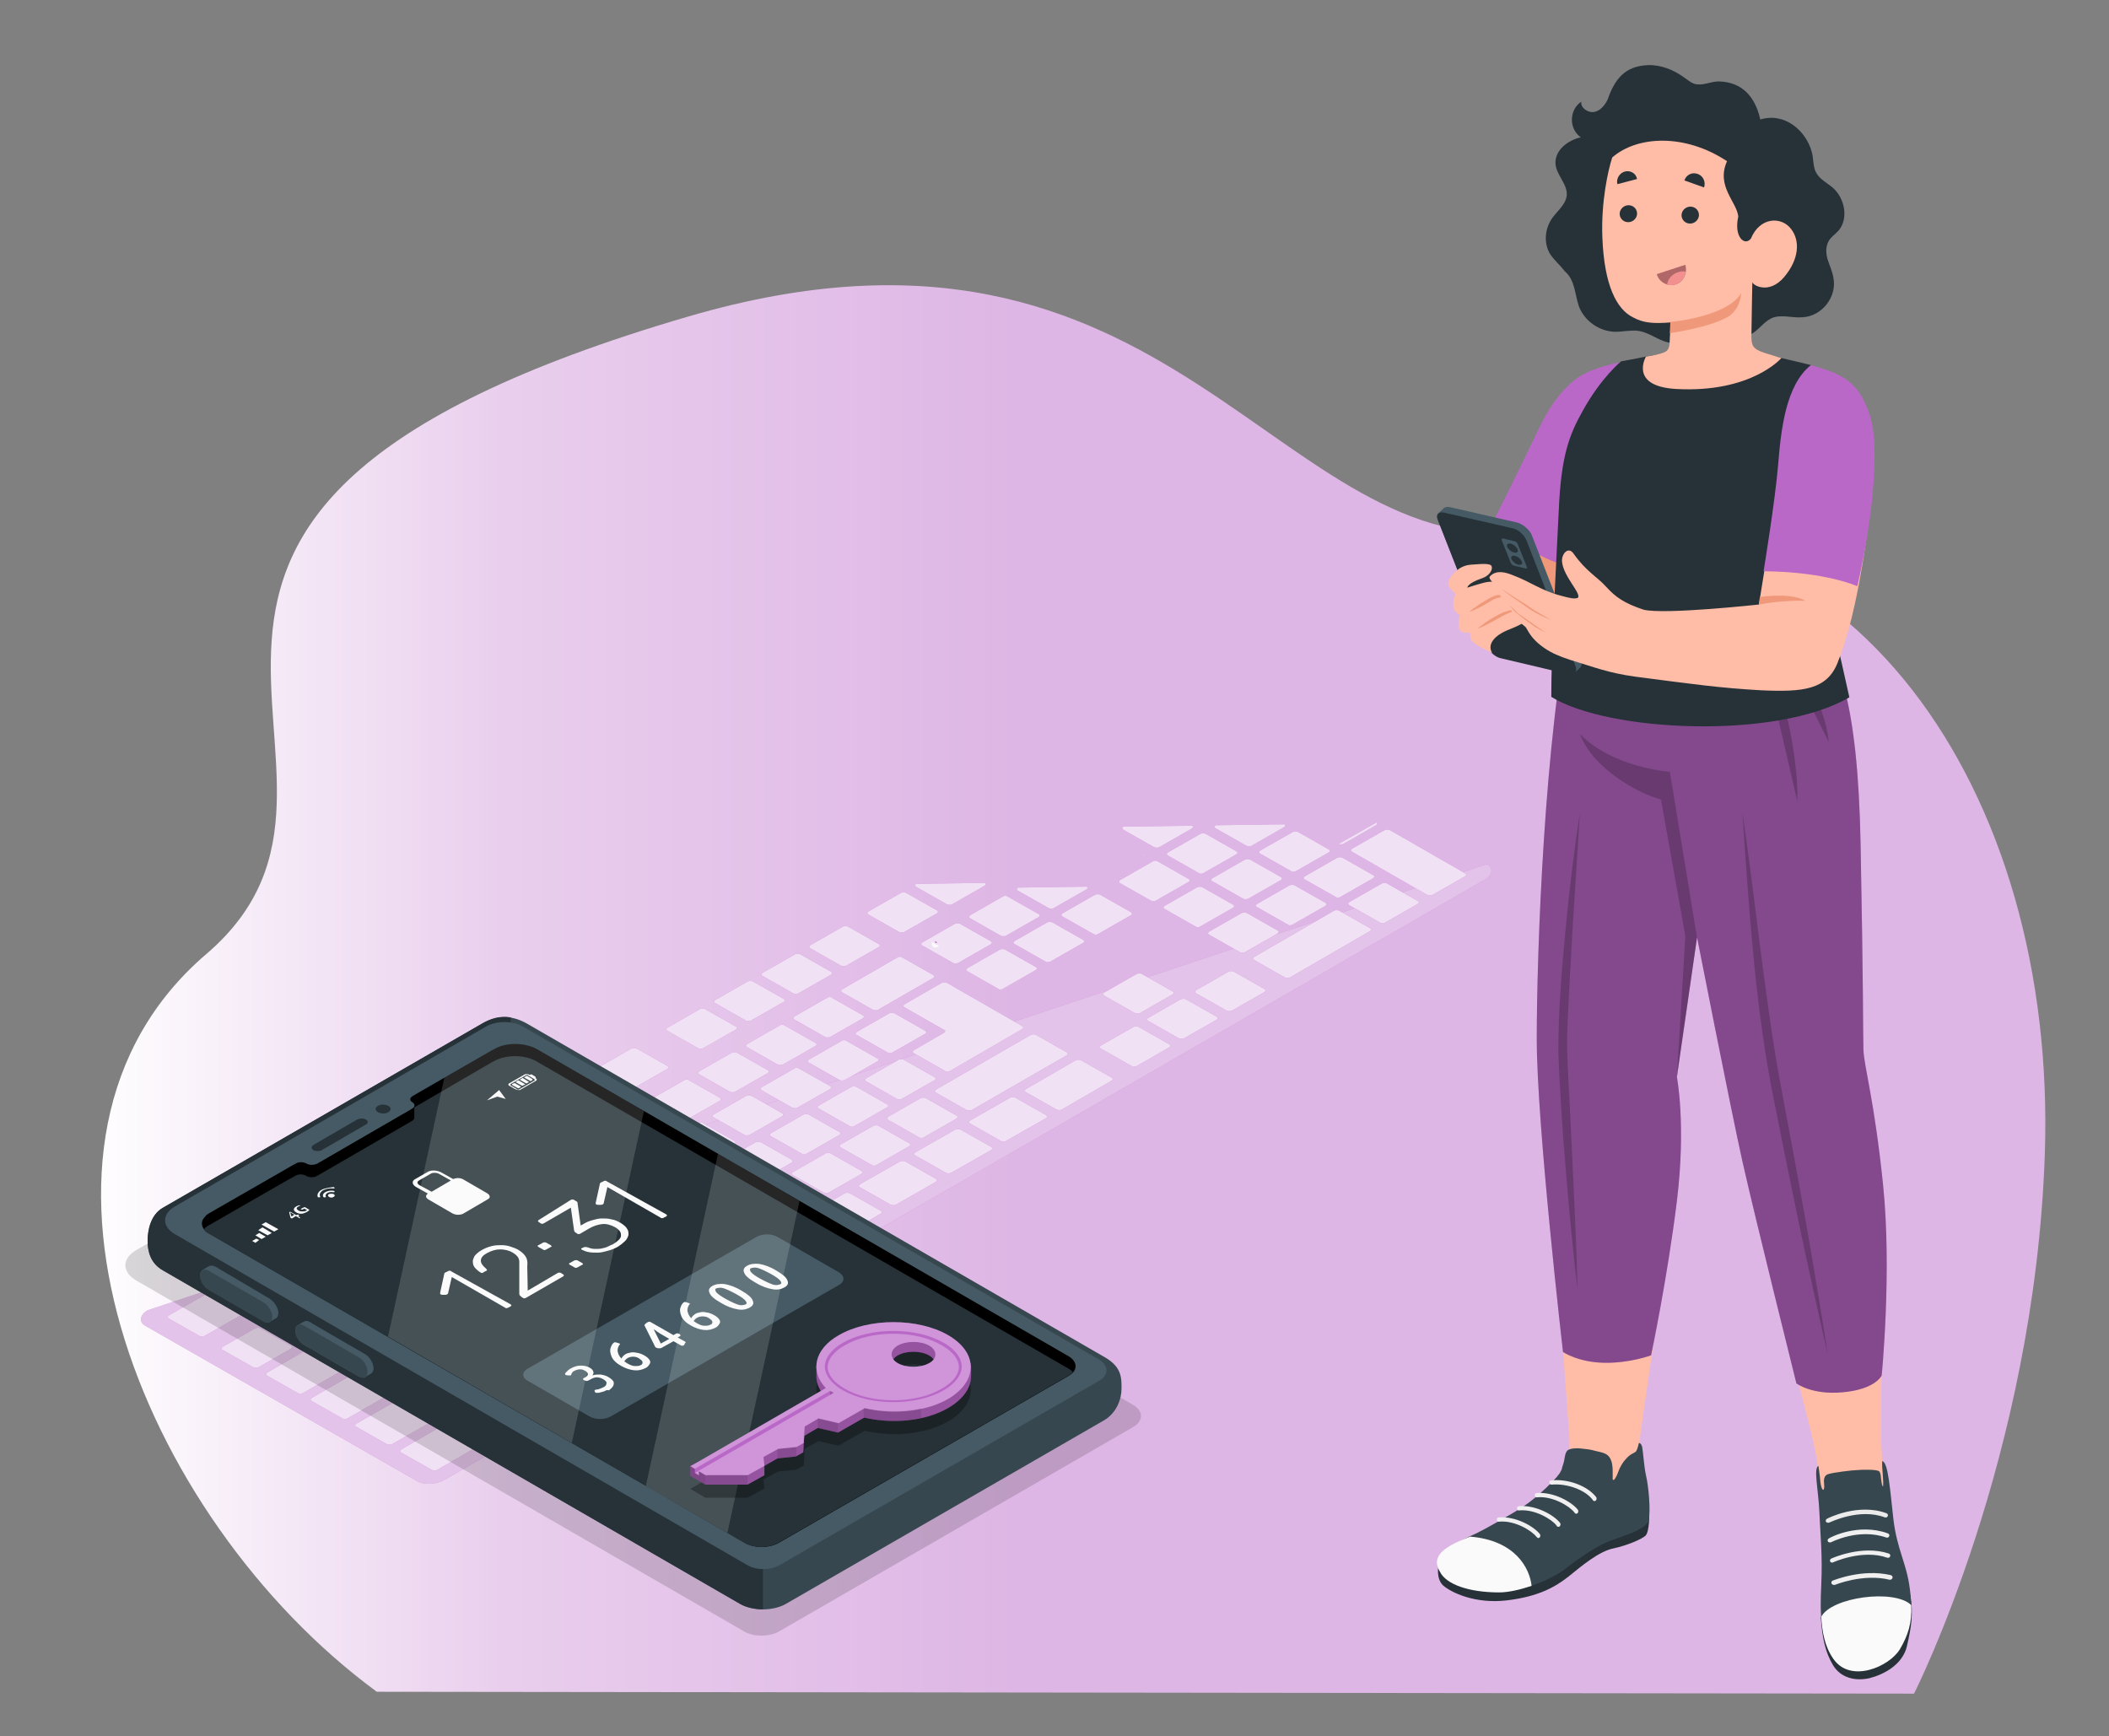 <svg xmlns="http://www.w3.org/2000/svg" xmlns:xlink="http://www.w3.org/1999/xlink" id="Layer_1" x="0" y="0" version="1.1" viewBox="0 0 450 370.5" style="enable-background:new 0 0 450 370.5" xml:space="preserve"><rect x="0" y="0" width="450" height="370.5" fill="#808080" stroke="none"/><style type="text/css">.st0{fill:url(#SVGID_1_)}.st1{fill:#f5f5f5}.st2{fill:#ebebeb}.st3{fill:#ba68c8}.st4,.st5{opacity:.6;fill:#fff;enable-background:new}.st5{opacity:.8}.st6{fill:#fafafa}.st7{opacity:.15;enable-background:new}.st8{fill:#37474f}.st9{fill:#263238}.st10{fill:#455a64}.st11{opacity:.15}.st12{fill:#fff}.st13{opacity:.3;enable-background:new}.st14{opacity:.2}.st14,.st15,.st16{enable-background:new}.st15{opacity:.3;fill:#fff}.st16{opacity:.1}.st17{fill:#ffbda7}.st18{fill:#f28f8f}.st19{fill:#f0f0f0}.st20{fill:#f0997a}.st21{fill:#b16668}</style><g id="Speech_Bubble"><linearGradient id="SVGID_1_" x1="18.86" x2="433.714" y1="896.131" y2="896.131" gradientTransform="matrix(1 0 0 1 0 -685)" gradientUnits="userSpaceOnUse"><stop offset="0" style="stop-color:#fff"/><stop offset=".217" style="stop-color:#e9ceed"/><stop offset=".478" style="stop-color:#deb6e5"/></linearGradient><path d="M80.4,361C29.6,323.7-2.3,243.2,44,203.6S0.6,110.2,147,67.5c103.8-30.3,125.2,53.4,180.1,45.9 c67.6-9.3,111.9,55.3,109.2,133c-2.2,64.4-27.9,115-27.9,115L80.4,361L80.4,361z" class="st0"/></g><g id="Window"><g id="Window-2"><g><polygon points="347.6 79.4 377.8 96.8 377.8 101.4 347.6 84" class="st1"/><polygon points="351.7 77.1 347.6 79.4 377.8 96.8 377.8 92.2" class="st2"/></g></g></g><g id="Device_2"><g id="Laptop"><g><path d="M317.3,184.4c1.4,0.8,1.2,2.3-0.5,3.3l-222,128.1c-1.7,1-4.3,1.1-5.7,0.3L31,282.9c-1.4-0.8-1.2-2.3,0.5-3.3" class="st3"/><path d="M317.3,184.4c1.4,0.8,1.2,2.3-0.5,3.3l-222,128.1c-1.7,1-4.3,1.1-5.7,0.3L31,282.9c-1.4-0.8-1.2-2.3,0.5-3.3" class="st4"/><path d="M224.1,205.2l7-4c0.3-0.2,0.3-0.4,0.1-0.6l-6.7-3.8c-0.3-0.1-0.7-0.1-1,0l-7,4c-0.3,0.2-0.3,0.4-0.1,0.6 l6.7,3.8C223.4,205.4,223.8,205.3,224.1,205.2z M214,191.3l-7,4c-0.3,0.2-0.3,0.4-0.1,0.6l6.7,3.8c0.3,0.1,0.7,0.1,1,0l7-4 c0.3-0.2,0.3-0.4,0.1-0.6l-6.7-3.8C214.7,191.1,214.3,191.1,214,191.3z M191.5,204.3l-11.8,6.8c-0.3,0.2-0.3,0.4-0.1,0.6l6.7,3.8 c0.3,0.1,0.7,0.1,1,0l11.8-6.8c0.3-0.2,0.3-0.4,0.1-0.6l-6.7-3.8C192.2,204.1,191.8,204.1,191.5,204.3L191.5,204.3z M203.8,197.1 l-7,4c-0.3,0.2-0.3,0.4-0.1,0.6l6.7,3.8c0.3,0.1,0.7,0.1,1,0l7-4c0.3-0.2,0.3-0.4,0.1-0.6l-6.7-3.8 C204.6,197,204.1,197,203.8,197.1z M176.5,212.9l-7,4c-0.3,0.2-0.3,0.4-0.1,0.6l6.7,3.8c0.3,0.1,0.7,0.1,1,0l7-4 c0.3-0.2,0.3-0.4,0.1-0.6l-6.7-3.8C177.3,212.7,176.8,212.7,176.5,212.9z M166.4,218.8l-7,4c-0.3,0.2-0.3,0.4-0.1,0.6l6.7,3.8 c0.3,0.1,0.7,0.1,1,0l7-4c0.3-0.2,0.3-0.4,0.1-0.6l-6.7-3.8C167.1,218.6,166.6,218.6,166.4,218.8z M192.4,234.5l7-4 c0.3-0.2,0.3-0.4,0.1-0.6l-6.7-3.8c-0.3-0.1-0.7-0.1-1,0l-7,4c-0.3,0.2-0.3,0.4-0.1,0.6l6.7,3.8 C191.7,234.6,192.2,234.6,192.4,234.5z M182.3,240.3l7-4c0.3-0.2,0.3-0.4,0.1-0.6l-6.7-3.8c-0.3-0.1-0.7-0.1-1,0l-7,4 c-0.3,0.2-0.3,0.4-0.1,0.6l6.7,3.8C181.5,240.5,182,240.5,182.3,240.3z M172.1,246.2l7-4c0.3-0.2,0.3-0.4,0.1-0.6l-6.7-3.8 c-0.3-0.1-0.7-0.1-1,0l-7,4c-0.3,0.2-0.3,0.4-0.1,0.6l6.7,3.8C171.4,246.4,171.8,246.4,172.1,246.2z M161.9,252.1l7-4 c0.3-0.2,0.3-0.4,0.1-0.6l-6.7-3.8c-0.3-0.1-0.7-0.1-1,0l-7,4c-0.3,0.2-0.3,0.4-0.1,0.6l6.7,3.8 C161.2,252.2,161.6,252.2,161.9,252.1z M214,211l7-4c0.3-0.2,0.3-0.4,0.1-0.6l-6.7-3.8c-0.3-0.1-0.7-0.1-1,0l-7,4 c-0.3,0.2-0.3,0.4-0.1,0.6l6.7,3.8C213.2,211.2,213.7,211.2,214,211z M202.6,228.6l15.5-9c0.3-0.2,0.3-0.4,0.1-0.6l-16.2-9.3 c-0.3-0.1-0.7-0.1-1,0l-8,4.6c-0.3,0.2-0.3,0.4-0.1,0.6l8.6,4.9c0.3,0.1,0.2,0.4-0.1,0.6l-6.4,3.7c-0.3,0.2-0.3,0.4-0.1,0.6 l6.7,3.8C201.9,228.8,202.3,228.7,202.6,228.6L202.6,228.6z M156.2,224.6l-7,4c-0.3,0.2-0.3,0.4-0.1,0.6l6.7,3.8 c0.3,0.1,0.7,0.1,1,0l7-4c0.3-0.2,0.3-0.4,0.1-0.6l-6.7-3.8C156.9,224.5,156.5,224.5,156.2,224.6z M146,230.5l-7,4 c-0.3,0.2-0.3,0.4-0.1,0.6l6.7,3.8c0.3,0.1,0.7,0.1,1,0l7-4c0.3-0.2,0.3-0.4,0.1-0.6l-6.7-3.8C146.8,230.3,146.3,230.3,146,230.5 z M89.7,293.2c0.3,0.1,0.7,0.1,1,0l7-4c0.3-0.2,0.3-0.4,0.1-0.6l-6.7-3.8c-0.3-0.1-0.7-0.1-1,0l-7,4c-0.3,0.2-0.3,0.4-0.1,0.6 L89.7,293.2z M64.7,277.5l-7,4c-0.3,0.2-0.3,0.4-0.1,0.6l6.7,3.8c0.3,0.1,0.7,0.1,1,0l7-4c0.3-0.2,0.3-0.4,0.1-0.6l-6.7-3.8 C65.4,277.3,65,277.3,64.7,277.5z M77.6,289.2c0.3,0.1,0.7,0.1,1,0l7-4c0.3-0.2,0.3-0.4,0.1-0.6l-6.7-3.8c-0.3-0.1-0.7-0.1-1,0 l-7,4c-0.3,0.2-0.3,0.4-0.1,0.6C70.9,285.4,77.5,289.2,77.6,289.2z M105.6,295.6l7-4c0.3-0.2,0.3-0.4,0.1-0.6l-6.7-3.8 c-0.3-0.1-0.7-0.1-1,0l-7,4c-0.3,0.2-0.3,0.4-0.1,0.6l6.7,3.8C104.9,295.7,105.3,295.7,105.6,295.6L105.6,295.6z M94.4,301.5 c0.3,0.1,0.7,0.1,1,0l7-4c0.3-0.2,0.3-0.4,0.1-0.6l-6.7-3.8c-0.3-0.1-0.7-0.1-1,0l-7,4c-0.3,0.2-0.3,0.4-0.1,0.6 C87.8,297.6,94.4,301.5,94.4,301.5z M74.8,271.6l-7,4c-0.3,0.2-0.3,0.4-0.1,0.6l6.7,3.8c0.3,0.1,0.7,0.1,1,0l7-4 c0.3-0.2,0.3-0.4,0.1-0.6l-6.7-3.8C75.6,271.4,75.1,271.4,74.8,271.6z M125.7,242.3l-7,4c-0.3,0.2-0.3,0.4-0.1,0.6l6.7,3.8 c0.3,0.1,0.7,0.1,1,0l7-4c0.3-0.2,0.3-0.4,0.1-0.6l-6.7-3.8C126.4,242.1,126,242.1,125.7,242.3z M85,265.7l-7,4 c-0.3,0.2-0.3,0.4-0.1,0.6l6.7,3.8c0.3,0.1,0.7,0.1,1,0l7-4c0.3-0.2,0.3-0.4,0.1-0.6l-6.7-3.8C85.7,265.6,85.3,265.6,85,265.7 L85,265.7z M135.8,236.4l-7,4c-0.3,0.2-0.3,0.4-0.1,0.6l6.7,3.8c0.3,0.1,0.7,0.1,1,0l7-4c0.3-0.2,0.3-0.4,0.1-0.6l-6.7-3.8 C136.6,236.2,136.1,236.2,135.8,236.4z M115.5,248.1l-7,4c-0.3,0.2-0.3,0.4-0.1,0.6l6.7,3.8c0.3,0.1,0.7,0.1,1,0l7-4 c0.3-0.2,0.3-0.4,0.1-0.6l-6.7-3.8C116.2,247.9,115.8,248,115.5,248.1z M105.3,254l-7,4c-0.3,0.2-0.3,0.4-0.1,0.6l6.7,3.8 c0.3,0.1,0.7,0.1,1,0l7-4c0.3-0.2,0.3-0.4,0.1-0.6l-6.7-3.8C106.1,253.8,105.6,253.8,105.3,254z M95.2,259.9l-7,4 c-0.3,0.2-0.3,0.4-0.1,0.6l6.7,3.8c0.3,0.1,0.7,0.1,1,0l7-4c0.3-0.2,0.3-0.4,0.1-0.6l-6.7-3.8C95.9,259.7,95.4,259.7,95.2,259.9z M141.6,263.8l7-4c0.3-0.2,0.3-0.4,0.1-0.6l-6.7-3.8c-0.3-0.1-0.7-0.1-1,0l-7,4c-0.3,0.2-0.3,0.4-0.1,0.6l6.7,3.8 C140.8,264,141.3,264,141.6,263.8z M244.1,182.7c0.3-0.2,0.3-0.4,0.1-0.6 M217.2,189.4c-0.3,0.2-0.3,0.4-0.1,0.6l6.7,3.8 c0.3,0.1,0.7,0.1,1,0l7-4c0.3-0.2,0.3-0.4,0.1-0.6 M239.7,176.4c-0.3,0.2-0.3,0.4-0.1,0.6l6.7,3.8c0.3,0.1,0.7,0.1,1,0l7-4 c0.3-0.2,0.3-0.4,0.1-0.6 M190.4,224.6l7-4c0.3-0.2,0.3-0.4,0.1-0.6l-6.7-3.8c-0.3-0.1-0.7-0.1-1,0l-7,4 c-0.3,0.2-0.3,0.4-0.1,0.6l6.7,3.8C189.7,224.8,190.1,224.8,190.4,224.6z M256.4,175c0.3,0.1,0.7,0.1,1,0 M151.8,257.9l7-4 c0.3-0.2,0.3-0.4,0.1-0.6l-6.7-3.8c-0.3-0.1-0.7-0.1-1,0l-7,4c-0.3,0.2-0.3,0.4-0.1,0.6l6.7,3.8 C151,258.1,151.5,258.1,151.8,257.9z M276.5,185.9l7-4c0.3-0.2,0.3-0.4,0.1-0.6l-6.7-3.8c-0.3-0.1-0.7-0.1-1,0l-7,4 c-0.3,0.2-0.3,0.4-0.1,0.6l6.7,3.8C275.7,186.1,276.2,186.1,276.5,185.9z M256.8,186.3l7-4c0.3-0.2,0.3-0.4,0.1-0.6l-6.7-3.8 c-0.3-0.1-0.7-0.1-1,0l-7,4c-0.3,0.2-0.3,0.4-0.1,0.6l6.7,3.8C256,186.5,256.5,186.5,256.8,186.3L256.8,186.3z M259.4,176.1 c-0.3,0.2-0.3,0.4-0.1,0.6l6.7,3.8c0.3,0.1,0.7,0.1,1,0l7-4c0.3-0.2,0.3-0.4,0.1-0.6 M285.6,180.1c0.3,0.1,0.7,0.1,1,0l7-4 c0.3-0.2,0.3-0.4,0.1-0.6 M246,183.8l-7,4c-0.3,0.2-0.3,0.4-0.1,0.6l6.7,3.8c0.3,0.1,0.7,0.1,1,0l7-4c0.3-0.2,0.3-0.4,0.1-0.6 l-6.7-3.8C246.7,183.6,246.3,183.6,246,183.8L246,183.8z M169.5,228l-7,4c-0.3,0.2-0.3,0.4-0.1,0.6l6.7,3.8c0.3,0.1,0.7,0.1,1,0 l7-4c0.3-0.2,0.3-0.4,0.1-0.6l-6.7-3.8C170.2,227.8,169.7,227.8,169.5,228z M265.3,191.8c0.3,0.1,0.7,0.1,1,0l7-4 c0.3-0.2,0.3-0.4,0.1-0.6l-6.7-3.8c-0.3-0.1-0.7-0.1-1,0l-7,4c-0.3,0.2-0.3,0.4-0.1,0.6L265.3,191.8L265.3,191.8z M179.6,222.1 l-7,4c-0.3,0.2-0.3,0.4-0.1,0.6l6.7,3.8c0.3,0.1,0.7,0.1,1,0l7-4c0.3-0.2,0.3-0.4,0.1-0.6l-6.7-3.8 C180.4,221.9,179.9,221.9,179.6,222.1z M99.9,287.3c0.3,0.1,0.7,0.1,1,0l7-4c0.3-0.2,0.3-0.4,0.1-0.6l-6.7-3.8 c-0.3-0.1-0.7-0.1-1,0l-7,4c-0.3,0.2-0.3,0.4-0.1,0.6L99.9,287.3z M88.1,274.9l-7,4c-0.3,0.2-0.3,0.4-0.1,0.6l6.7,3.8 c0.3,0.1,0.7,0.1,1,0l7-4c0.3-0.2,0.3-0.4,0.1-0.6l-6.7-3.8C88.9,274.7,88.4,274.8,88.1,274.9z M111.1,281.4l7-4 c0.3-0.2,0.3-0.4,0.1-0.6l-6.7-3.8c-0.3-0.1-0.7-0.1-1,0l-7,4c-0.3,0.2-0.3,0.4-0.1,0.6l6.7,3.8 C110.4,281.6,110.8,281.6,111.1,281.4z M121.3,275.5l7-4c0.3-0.2,0.3-0.4,0.1-0.6l-6.7-3.8c-0.3-0.1-0.7-0.1-1,0l-7,4 c-0.3,0.2-0.3,0.4-0.1,0.6l6.7,3.8C120.5,275.7,121,275.7,121.3,275.5z M131.5,269.7l7-4c0.3-0.2,0.3-0.4,0.1-0.6l-6.7-3.8 c-0.3-0.1-0.7-0.1-1,0l-7,4c-0.3,0.2-0.3,0.4-0.1,0.6l6.7,3.8C130.7,269.9,131.2,269.8,131.5,269.7L131.5,269.7z M98.3,269.1 l-7,4c-0.3,0.2-0.3,0.4-0.1,0.6l6.7,3.8c0.3,0.1,0.7,0.1,1,0l7-4c0.3-0.2,0.3-0.4,0.1-0.6l-6.7-3.8 C99,268.9,98.6,268.9,98.3,269.1z M108.5,263.2l-7,4c-0.3,0.2-0.3,0.4-0.1,0.6l6.7,3.8c0.3,0.1,0.7,0.1,1,0l7-4 c0.3-0.2,0.3-0.4,0.1-0.6l-6.7-3.8C109.2,263,108.7,263,108.5,263.2z M149.1,239.7l-7,4c-0.3,0.2-0.3,0.4-0.1,0.6l6.7,3.8 c0.3,0.1,0.7,0.1,1,0l7-4c0.3-0.2,0.3-0.4,0.1-0.6l-6.7-3.8C149.9,239.5,149.4,239.5,149.1,239.7L149.1,239.7z M139,245.6l-7,4 c-0.3,0.2-0.3,0.4-0.1,0.6l6.7,3.8c0.3,0.1,0.7,0.1,1,0l7-4c0.3-0.2,0.3-0.4,0.1-0.6l-6.7-3.8C139.7,245.4,139.2,245.4,139,245.6 L139,245.6z M159.3,233.8l-7,4c-0.3,0.2-0.3,0.4-0.1,0.6l6.7,3.8c0.3,0.1,0.7,0.1,1,0l7-4c0.3-0.2,0.3-0.4,0.1-0.6l-6.7-3.8 C160,233.7,159.6,233.7,159.3,233.8z M118.6,257.3l-7,4c-0.3,0.2-0.3,0.4-0.1,0.6l6.7,3.8c0.3,0.1,0.7,0.1,1,0l7-4 c0.3-0.2,0.3-0.4,0.1-0.6l-6.7-3.8C119.4,257.1,118.9,257.1,118.6,257.3z M128.8,251.4l-7,4c-0.3,0.2-0.3,0.4-0.1,0.6l6.7,3.8 c0.3,0.1,0.7,0.1,1,0l7-4c0.3-0.2,0.3-0.4,0.1-0.6l-6.7-3.8C129.5,251.3,129.1,251.3,128.8,251.4z M115.8,289.7l7-4 c0.3-0.2,0.3-0.4,0.1-0.6l-6.7-3.8c-0.3-0.1-0.7-0.1-1,0l-7,4c-0.3,0.2-0.3,0.4-0.1,0.6l6.7,3.8 C115.1,289.9,115.5,289.9,115.8,289.7z M62.2,287.2l-6.7-3.8c-0.3-0.1-0.7-0.1-1,0l-7,4c-0.3,0.2-0.3,0.4-0.1,0.6l6.7,3.8 c0.3,0.1,0.7,0.1,1,0l7-4C62.4,287.6,62.5,287.3,62.2,287.2z M75.4,290.5l-6.7-3.8c-0.3-0.1-0.7-0.1-1,0L57,292.9 c-0.3,0.2-0.3,0.4-0.1,0.6l6.7,3.8c0.3,0.1,0.7,0.1,1,0l10.7-6.2C75.7,290.9,75.7,290.6,75.4,290.5z M52.3,279.6l-6.7-3.8 c-0.3-0.1-0.7-0.1-1,0l-8.6,4.9c-0.3,0.2-0.3,0.4-0.1,0.6l6.7,3.8c0.3,0.1,0.7,0.1,1,0l8.6-4.9C52.5,280,52.5,279.7,52.3,279.6z M58.8,275.8c0.3,0.1,0.7,0.1,1,0l7-4c0.3-0.2,0.3-0.4,0.1-0.6l-6.7-3.8c-0.3-0.1-0.7-0.1-1,0l-7,4c-0.3,0.2-0.3,0.4-0.1,0.6 L58.8,275.8z M87.6,294.4l-6.7-3.8c-0.3-0.1-0.7-0.1-1,0l-13.4,7.7c-0.3,0.2-0.3,0.4-0.1,0.6l6.7,3.8c0.3,0.1,0.7,0.1,1,0 l13.4-7.7C87.9,294.8,87.9,294.6,87.6,294.4L87.6,294.4z M92.3,302.7l-6.7-3.8c-0.3-0.1-0.7-0.1-1,0l-8.6,4.9 c-0.3,0.2-0.3,0.4-0.1,0.6l6.7,3.8c0.3,0.1,0.7,0.1,1,0l8.6-4.9C92.6,303.1,92.6,302.8,92.3,302.7z M134.4,232.1 c0.3,0.1,0.7,0.1,1,0l7-4c0.3-0.2,0.3-0.4,0.1-0.6l-6.7-3.8c-0.3-0.1-0.7-0.1-1,0l-7,4c-0.3,0.2-0.3,0.4-0.1,0.6L134.4,232.1z M114.1,243.9c0.3,0.1,0.7,0.1,1,0l7-4c0.3-0.2,0.3-0.4,0.1-0.6l-6.7-3.8c-0.3-0.1-0.7-0.1-1,0l-7,4c-0.3,0.2-0.3,0.4-0.1,0.6 L114.1,243.9z M69,269.9c0.3,0.1,0.7,0.1,1,0l7-4c0.3-0.2,0.3-0.4,0.1-0.6l-6.7-3.8c-0.3-0.1-0.7-0.1-1,0l-7,4 c-0.3,0.2-0.3,0.4-0.1,0.6L69,269.9z M124.3,238c0.3,0.1,0.7,0.1,1,0l7-4c0.3-0.2,0.3-0.4,0.1-0.6l-6.7-3.8c-0.3-0.1-0.7-0.1-1,0 l-7,4c-0.3,0.2-0.3,0.4-0.1,0.6L124.3,238z M103.9,249.7c0.3,0.1,0.7,0.1,1,0l7-4c0.3-0.2,0.3-0.4,0.1-0.6l-6.7-3.8 c-0.3-0.1-0.7-0.1-1,0l-7,4c-0.3,0.2-0.3,0.4-0.1,0.6L103.9,249.7L103.9,249.7z M97.3,303.1c-0.3-0.1-0.7-0.1-1,0l-10.7,6.2 c-0.3,0.2-0.3,0.4-0.1,0.6l6.7,3.8c0.3,0.1,0.7,0.1,1,0l10.7-6.2c0.3-0.2,0.3-0.4,0.1-0.6L97.3,303.1z M89.3,258.2 c0.3,0.1,0.7,0.1,1,0l7-4c0.3-0.2,0.3-0.4,0.1-0.6l-6.7-3.8c-0.3-0.1-0.7-0.1-1,0l-7,4c-0.3,0.2-0.3,0.4-0.1,0.6L89.3,258.2z M79.2,264c0.3,0.1,0.7,0.1,1,0l7-4c0.3-0.2,0.3-0.4,0.1-0.6l-6.7-3.8c-0.3-0.1-0.7-0.1-1,0l-7,4c-0.3,0.2-0.3,0.4-0.1,0.6 L79.2,264z M285.7,194.3c-0.3-0.1-0.7-0.1-1,0l-17.1,9.9c-0.3,0.2-0.3,0.4-0.1,0.6l6.7,3.8c0.3,0.1,0.7,0.1,1,0l17.1-9.9 c0.3-0.2,0.3-0.4,0.1-0.6L285.7,194.3z M263.2,207.3c-0.3-0.1-0.7-0.1-1,0l-7,4c-0.3,0.2-0.3,0.4-0.1,0.6l6.7,3.8 c0.3,0.1,0.7,0.1,1,0l7-4c0.3-0.2,0.3-0.4,0.1-0.6L263.2,207.3L263.2,207.3z M126,283.8l7-4c0.3-0.2,0.3-0.4,0.1-0.6l-6.7-3.8 c-0.3-0.1-0.7-0.1-1,0l-7,4c-0.3,0.2-0.3,0.4-0.1,0.6l6.7,3.8C125.2,284,125.7,284,126,283.8z M242.9,219.1c-0.3-0.1-0.7-0.1-1,0 l-7,4c-0.3,0.2-0.3,0.4-0.1,0.6l6.7,3.8c0.3,0.1,0.7,0.1,1,0l7-4c0.3-0.2,0.3-0.4,0.1-0.6L242.9,219.1z M295.9,188.5 c-0.3-0.1-0.7-0.1-1,0l-7,4c-0.3,0.2-0.3,0.4-0.1,0.6l6.7,3.8c0.3,0.1,0.7,0.1,1,0l7-4c0.3-0.2,0.3-0.4,0.1-0.6L295.9,188.5z M312.7,186.4l-16.2-9.3c-0.3-0.1-0.7-0.1-1,0l-7,4c-0.3,0.2-0.3,0.4-0.1,0.6l16.2,9.3c0.3,0.1,0.7,0.1,1,0l7-4 C312.9,186.8,312.9,186.6,312.7,186.4L312.7,186.4z M204.9,241c-0.3-0.1-0.7-0.1-1,0l-8.6,4.9c-0.3,0.2-0.3,0.4-0.1,0.6l6.7,3.8 c0.3,0.1,0.7,0.1,1,0l8.6-4.9c0.3-0.2,0.3-0.4,0.1-0.6L204.9,241L204.9,241z M230.6,226.2c-0.3-0.1-0.7-0.1-1,0l-10.7,6.2 c-0.3,0.2-0.3,0.4-0.1,0.6l6.7,3.8c0.3,0.1,0.7,0.1,1,0l10.7-6.2c0.3-0.2,0.3-0.4,0.1-0.6L230.6,226.2z M181.3,254.6 c-0.3-0.1-0.7-0.1-1,0L123,287.7c-0.3,0.2-0.3,0.4-0.1,0.6l6.7,3.8c0.3,0.1,0.7,0.1,1,0l57.3-33.1c0.3-0.2,0.3-0.4,0.1-0.6 L181.3,254.6L181.3,254.6z M120.8,289.5c-0.3-0.1-0.7-0.1-1,0l-8.6,4.9c-0.3,0.2-0.3,0.4-0.1,0.6l6.7,3.8c0.3,0.1,0.7,0.1,1,0 l8.6-4.9c0.3-0.2,0.3-0.4,0.1-0.6L120.8,289.5z M193.1,247.8c-0.3-0.1-0.7-0.1-1,0l-8.6,4.9c-0.3,0.2-0.3,0.4-0.1,0.6l6.7,3.8 c0.3,0.1,0.7,0.1,1,0l8.6-4.9c0.3-0.2,0.3-0.4,0.1-0.6L193.1,247.8z M109.1,296.3c-0.3-0.1-0.7-0.1-1,0l-8.6,4.9 c-0.3,0.2-0.3,0.4-0.1,0.6l6.7,3.8c0.3,0.1,0.7,0.1,1,0l8.6-4.9c0.3-0.2,0.3-0.4,0.1-0.6C115.7,300.2,109.1,296.3,109.1,296.3z M216.6,234.2c-0.3-0.1-0.7-0.1-1,0l-8.6,4.9c-0.3,0.2-0.3,0.4-0.1,0.6l6.7,3.8c0.3,0.1,0.7,0.1,1,0l8.6-4.9 c0.3-0.2,0.3-0.4,0.1-0.6L216.6,234.2z M253,213.2c-0.3-0.1-0.7-0.1-1,0l-7,4c-0.3,0.2-0.3,0.4-0.1,0.6l6.7,3.8 c0.3,0.1,0.7,0.1,1,0l7-4c0.3-0.2,0.3-0.4,0.1-0.6L253,213.2z M275.8,197.3l7-4c0.3-0.2,0.3-0.4,0.1-0.6l-6.7-3.8 c-0.3-0.1-0.7-0.1-1,0l-7,4c-0.3,0.2-0.3,0.4-0.1,0.6l6.7,3.8C275.1,197.5,275.5,197.5,275.8,197.3z M234.3,199.3l7-4 c0.3-0.2,0.3-0.4,0.1-0.6l-6.7-3.8c-0.3-0.1-0.7-0.1-1,0l-7,4c-0.3,0.2-0.3,0.4-0.1,0.6l6.7,3.8 C233.6,199.5,234,199.5,234.3,199.3z M207.3,236.9l20.3-11.7c0.3-0.2,0.3-0.4,0.1-0.6l-6.7-3.8c-0.3-0.1-0.7-0.1-1,0l-20.3,11.7 c-0.3,0.2-0.3,0.4-0.1,0.6l6.7,3.8C206.6,237,207,237,207.3,236.9z M264.6,203.2c0.3,0.1,0.7,0.1,1,0l7-4 c0.3-0.2,0.3-0.4,0.1-0.6l-6.7-3.8c-0.3-0.1-0.7-0.1-1,0l-7,4c-0.3,0.2-0.3,0.4-0.1,0.6L264.6,203.2L264.6,203.2z M256.1,197.7 l7-4c0.3-0.2,0.3-0.4,0.1-0.6l-6.7-3.8c-0.3-0.1-0.7-0.1-1,0l-7,4c-0.3,0.2-0.3,0.4-0.1,0.6l6.7,3.8 C255.4,197.9,255.8,197.9,256.1,197.7L256.1,197.7z M197.1,242.7l7-4c0.3-0.2,0.3-0.4,0.1-0.6l-6.7-3.8c-0.3-0.1-0.7-0.1-1,0 l-7,4c-0.3,0.2-0.3,0.4-0.1,0.6l6.7,3.8C196.4,242.9,196.8,242.9,197.1,242.7z M242.2,216.2c0.3,0.1,0.7,0.1,1,0l7-4 c0.3-0.2,0.3-0.4,0.1-0.6l-6.7-3.8c-0.3-0.1-0.7-0.1-1,0l-7,4c-0.3,0.2-0.3,0.4-0.1,0.6L242.2,216.2z M146.3,272.1l7-4 c0.3-0.2,0.3-0.4,0.1-0.6l-6.7-3.8c-0.3-0.1-0.7-0.1-1,0l-7,4c-0.3,0.2-0.3,0.4-0.1,0.6l6.7,3.8 C145.5,272.3,146,272.2,146.3,272.1z M156.5,266.2l7-4c0.3-0.2,0.3-0.4,0.1-0.6l-6.7-3.8c-0.3-0.1-0.7-0.1-1,0l-7,4 c-0.3,0.2-0.3,0.4-0.1,0.6l6.7,3.8C155.7,266.4,156.2,266.4,156.5,266.2z M136.1,277.9l7-4c0.3-0.2,0.3-0.4,0.1-0.6l-6.7-3.8 c-0.3-0.1-0.7-0.1-1,0l-7,4c-0.3,0.2-0.3,0.4-0.1,0.6l6.7,3.8C135.4,278.1,135.8,278.1,136.1,277.9L136.1,277.9z M176.8,254.5 l7-4c0.3-0.2,0.3-0.4,0.1-0.6l-6.7-3.8c-0.3-0.1-0.7-0.1-1,0l-7,4c-0.3,0.2-0.3,0.4-0.1,0.6l6.7,3.8 C176,254.6,176.5,254.6,176.8,254.5z M166.6,260.3l7-4c0.3-0.2,0.3-0.4,0.1-0.6l-6.7-3.8c-0.3-0.1-0.7-0.1-1,0l-7,4 c-0.3,0.2-0.3,0.4-0.1,0.6l6.7,3.8C165.9,260.5,166.3,260.5,166.6,260.3L166.6,260.3z M187,248.6l7-4c0.3-0.2,0.3-0.4,0.1-0.6 l-6.7-3.8c-0.3-0.1-0.7-0.1-1,0l-7,4c-0.3,0.2-0.3,0.4-0.1,0.6l6.7,3.8C186.2,248.8,186.7,248.8,187,248.6L187,248.6z M191.9,198.9c0.3,0.1,0.7,0.1,1,0l7-4c0.3-0.2,0.3-0.4,0.1-0.6l-6.7-3.8c-0.3-0.1-0.7-0.1-1,0l-7,4c-0.3,0.2-0.3,0.4-0.1,0.6 L191.9,198.9z M179.5,206.1c0.3,0.1,0.7,0.1,1,0l7-4c0.3-0.2,0.3-0.4,0.1-0.6l-6.7-3.8c-0.3-0.1-0.7-0.1-1,0l-7,4 c-0.3,0.2-0.3,0.4-0.1,0.6L179.5,206.1L179.5,206.1z M195.5,188.6c-0.3,0.2-0.3,0.4-0.1,0.6l6.7,3.8c0.3,0.1,0.7,0.1,1,0l7-4 c0.3-0.2,0.3-0.4,0.1-0.6 M159.2,217.8c0.3,0.1,0.7,0.1,1,0l7-4c0.3-0.2,0.3-0.4,0.1-0.6l-6.7-3.8c-0.3-0.1-0.7-0.1-1,0l-7,4 c-0.3,0.2-0.3,0.4-0.1,0.6L159.2,217.8L159.2,217.8z M169.3,212c0.3,0.1,0.7,0.1,1,0l7-4c0.3-0.2,0.3-0.4,0.1-0.6l-6.7-3.8 c-0.3-0.1-0.7-0.1-1,0l-7,4c-0.3,0.2-0.3,0.4-0.1,0.6L169.3,212z M286,191.4l7-4c0.3-0.2,0.3-0.4,0.1-0.6l-6.7-3.8 c-0.3-0.1-0.7-0.1-1,0l-7,4c-0.3,0.2-0.3,0.4-0.1,0.6l6.7,3.8C285.2,191.6,285.7,191.6,286,191.4z M149,223.7 c0.3,0.1,0.7,0.1,1,0l7-4c0.3-0.2,0.3-0.4,0.1-0.6l-6.7-3.8c-0.3-0.1-0.7-0.1-1,0l-7,4c-0.3,0.2-0.3,0.4-0.1,0.6L149,223.7z" class="st3"/><path d="M224.1,205.2l7-4c0.3-0.2,0.3-0.4,0.1-0.6l-6.7-3.8c-0.3-0.1-0.7-0.1-1,0l-7,4c-0.3,0.2-0.3,0.4-0.1,0.6 l6.7,3.8C223.4,205.4,223.8,205.3,224.1,205.2z M214,191.3l-7,4c-0.3,0.2-0.3,0.4-0.1,0.6l6.7,3.8c0.3,0.1,0.7,0.1,1,0l7-4 c0.3-0.2,0.3-0.4,0.1-0.6l-6.7-3.8C214.7,191.1,214.3,191.1,214,191.3z M191.5,204.3l-11.8,6.8c-0.3,0.2-0.3,0.4-0.1,0.6l6.7,3.8 c0.3,0.1,0.7,0.1,1,0l11.8-6.8c0.3-0.2,0.3-0.4,0.1-0.6l-6.7-3.8C192.2,204.1,191.8,204.1,191.5,204.3L191.5,204.3z M203.8,197.1 l-7,4c-0.3,0.2-0.3,0.4-0.1,0.6l6.7,3.8c0.3,0.1,0.7,0.1,1,0l7-4c0.3-0.2,0.3-0.4,0.1-0.6l-6.7-3.8 C204.6,197,204.1,197,203.8,197.1z M176.5,212.9l-7,4c-0.3,0.2-0.3,0.4-0.1,0.6l6.7,3.8c0.3,0.1,0.7,0.1,1,0l7-4 c0.3-0.2,0.3-0.4,0.1-0.6l-6.7-3.8C177.3,212.7,176.8,212.7,176.5,212.9z M166.4,218.8l-7,4c-0.3,0.2-0.3,0.4-0.1,0.6l6.7,3.8 c0.3,0.1,0.7,0.1,1,0l7-4c0.3-0.2,0.3-0.4,0.1-0.6l-6.7-3.8C167.1,218.6,166.6,218.6,166.4,218.8z M192.4,234.5l7-4 c0.3-0.2,0.3-0.4,0.1-0.6l-6.7-3.8c-0.3-0.1-0.7-0.1-1,0l-7,4c-0.3,0.2-0.3,0.4-0.1,0.6l6.7,3.8 C191.7,234.6,192.2,234.6,192.4,234.5z M182.3,240.3l7-4c0.3-0.2,0.3-0.4,0.1-0.6l-6.7-3.8c-0.3-0.1-0.7-0.1-1,0l-7,4 c-0.3,0.2-0.3,0.4-0.1,0.6l6.7,3.8C181.5,240.5,182,240.5,182.3,240.3z M172.1,246.2l7-4c0.3-0.2,0.3-0.4,0.1-0.6l-6.7-3.8 c-0.3-0.1-0.7-0.1-1,0l-7,4c-0.3,0.2-0.3,0.4-0.1,0.6l6.7,3.8C171.4,246.4,171.8,246.4,172.1,246.2z M161.9,252.1l7-4 c0.3-0.2,0.3-0.4,0.1-0.6l-6.7-3.8c-0.3-0.1-0.7-0.1-1,0l-7,4c-0.3,0.2-0.3,0.4-0.1,0.6l6.7,3.8 C161.2,252.2,161.6,252.2,161.9,252.1z M214,211l7-4c0.3-0.2,0.3-0.4,0.1-0.6l-6.7-3.8c-0.3-0.1-0.7-0.1-1,0l-7,4 c-0.3,0.2-0.3,0.4-0.1,0.6l6.7,3.8C213.2,211.2,213.7,211.2,214,211z M202.6,228.6l15.5-9c0.3-0.2,0.3-0.4,0.1-0.6l-16.2-9.3 c-0.3-0.1-0.7-0.1-1,0l-8,4.6c-0.3,0.2-0.3,0.4-0.1,0.6l8.6,4.9c0.3,0.1,0.2,0.4-0.1,0.6l-6.4,3.7c-0.3,0.2-0.3,0.4-0.1,0.6 l6.7,3.8C201.9,228.8,202.3,228.7,202.6,228.6L202.6,228.6z M156.2,224.6l-7,4c-0.3,0.2-0.3,0.4-0.1,0.6l6.7,3.8 c0.3,0.1,0.7,0.1,1,0l7-4c0.3-0.2,0.3-0.4,0.1-0.6l-6.7-3.8C156.9,224.5,156.5,224.5,156.2,224.6z M146,230.5l-7,4 c-0.3,0.2-0.3,0.4-0.1,0.6l6.7,3.8c0.3,0.1,0.7,0.1,1,0l7-4c0.3-0.2,0.3-0.4,0.1-0.6l-6.7-3.8C146.8,230.3,146.3,230.3,146,230.5 z M89.7,293.2c0.3,0.1,0.7,0.1,1,0l7-4c0.3-0.2,0.3-0.4,0.1-0.6l-6.7-3.8c-0.3-0.1-0.7-0.1-1,0l-7,4c-0.3,0.2-0.3,0.4-0.1,0.6 L89.7,293.2z M64.7,277.5l-7,4c-0.3,0.2-0.3,0.4-0.1,0.6l6.7,3.8c0.3,0.1,0.7,0.1,1,0l7-4c0.3-0.2,0.3-0.4,0.1-0.6l-6.7-3.8 C65.4,277.3,65,277.3,64.7,277.5z M77.6,289.2c0.3,0.1,0.7,0.1,1,0l7-4c0.3-0.2,0.3-0.4,0.1-0.6l-6.7-3.8c-0.3-0.1-0.7-0.1-1,0 l-7,4c-0.3,0.2-0.3,0.4-0.1,0.6C70.9,285.4,77.5,289.2,77.6,289.2z M105.6,295.6l7-4c0.3-0.2,0.3-0.4,0.1-0.6l-6.7-3.8 c-0.3-0.1-0.7-0.1-1,0l-7,4c-0.3,0.2-0.3,0.4-0.1,0.6l6.7,3.8C104.9,295.7,105.3,295.7,105.6,295.6L105.6,295.6z M94.4,301.5 c0.3,0.1,0.7,0.1,1,0l7-4c0.3-0.2,0.3-0.4,0.1-0.6l-6.7-3.8c-0.3-0.1-0.7-0.1-1,0l-7,4c-0.3,0.2-0.3,0.4-0.1,0.6 C87.8,297.6,94.4,301.5,94.4,301.5z M74.8,271.6l-7,4c-0.3,0.2-0.3,0.4-0.1,0.6l6.7,3.8c0.3,0.1,0.7,0.1,1,0l7-4 c0.3-0.2,0.3-0.4,0.1-0.6l-6.7-3.8C75.6,271.4,75.1,271.4,74.8,271.6z M125.7,242.3l-7,4c-0.3,0.2-0.3,0.4-0.1,0.6l6.7,3.8 c0.3,0.1,0.7,0.1,1,0l7-4c0.3-0.2,0.3-0.4,0.1-0.6l-6.7-3.8C126.4,242.1,126,242.1,125.7,242.3z M85,265.7l-7,4 c-0.3,0.2-0.3,0.4-0.1,0.6l6.7,3.8c0.3,0.1,0.7,0.1,1,0l7-4c0.3-0.2,0.3-0.4,0.1-0.6l-6.7-3.8C85.7,265.6,85.3,265.6,85,265.7 L85,265.7z M135.8,236.4l-7,4c-0.3,0.2-0.3,0.4-0.1,0.6l6.7,3.8c0.3,0.1,0.7,0.1,1,0l7-4c0.3-0.2,0.3-0.4,0.1-0.6l-6.7-3.8 C136.6,236.2,136.1,236.2,135.8,236.4z M115.5,248.1l-7,4c-0.3,0.2-0.3,0.4-0.1,0.6l6.7,3.8c0.3,0.1,0.7,0.1,1,0l7-4 c0.3-0.2,0.3-0.4,0.1-0.6l-6.7-3.8C116.2,247.9,115.8,248,115.5,248.1z M105.3,254l-7,4c-0.3,0.2-0.3,0.4-0.1,0.6l6.7,3.8 c0.3,0.1,0.7,0.1,1,0l7-4c0.3-0.2,0.3-0.4,0.1-0.6l-6.7-3.8C106.1,253.8,105.6,253.8,105.3,254z M95.2,259.9l-7,4 c-0.3,0.2-0.3,0.4-0.1,0.6l6.7,3.8c0.3,0.1,0.7,0.1,1,0l7-4c0.3-0.2,0.3-0.4,0.1-0.6l-6.7-3.8C95.9,259.7,95.4,259.7,95.2,259.9z M141.6,263.8l7-4c0.3-0.2,0.3-0.4,0.1-0.6l-6.7-3.8c-0.3-0.1-0.7-0.1-1,0l-7,4c-0.3,0.2-0.3,0.4-0.1,0.6l6.7,3.8 C140.8,264,141.3,264,141.6,263.8z M244.1,182.7c0.3-0.2,0.3-0.4,0.1-0.6 M217.2,189.4c-0.3,0.2-0.3,0.4-0.1,0.6l6.7,3.8 c0.3,0.1,0.7,0.1,1,0l7-4c0.3-0.2,0.3-0.4,0.1-0.6 M239.7,176.4c-0.3,0.2-0.3,0.4-0.1,0.6l6.7,3.8c0.3,0.1,0.7,0.1,1,0l7-4 c0.3-0.2,0.3-0.4,0.1-0.6 M190.4,224.6l7-4c0.3-0.2,0.3-0.4,0.1-0.6l-6.7-3.8c-0.3-0.1-0.7-0.1-1,0l-7,4 c-0.3,0.2-0.3,0.4-0.1,0.6l6.7,3.8C189.7,224.8,190.1,224.8,190.4,224.6z M256.4,175c0.3,0.1,0.7,0.1,1,0 M151.8,257.9l7-4 c0.3-0.2,0.3-0.4,0.1-0.6l-6.7-3.8c-0.3-0.1-0.7-0.1-1,0l-7,4c-0.3,0.2-0.3,0.4-0.1,0.6l6.7,3.8 C151,258.1,151.5,258.1,151.8,257.9z M276.5,185.9l7-4c0.3-0.2,0.3-0.4,0.1-0.6l-6.7-3.8c-0.3-0.1-0.7-0.1-1,0l-7,4 c-0.3,0.2-0.3,0.4-0.1,0.6l6.7,3.8C275.7,186.1,276.2,186.1,276.5,185.9z M256.8,186.3l7-4c0.3-0.2,0.3-0.4,0.1-0.6l-6.7-3.8 c-0.3-0.1-0.7-0.1-1,0l-7,4c-0.3,0.2-0.3,0.4-0.1,0.6l6.7,3.8C256,186.5,256.5,186.5,256.8,186.3L256.8,186.3z M259.4,176.1 c-0.3,0.2-0.3,0.4-0.1,0.6l6.7,3.8c0.3,0.1,0.7,0.1,1,0l7-4c0.3-0.2,0.3-0.4,0.1-0.6 M285.6,180.1c0.3,0.1,0.7,0.1,1,0l7-4 c0.3-0.2,0.3-0.4,0.1-0.6 M246,183.8l-7,4c-0.3,0.2-0.3,0.4-0.1,0.6l6.7,3.8c0.3,0.1,0.7,0.1,1,0l7-4c0.3-0.2,0.3-0.4,0.1-0.6 l-6.7-3.8C246.7,183.6,246.3,183.6,246,183.8L246,183.8z M169.5,228l-7,4c-0.3,0.2-0.3,0.4-0.1,0.6l6.7,3.8c0.3,0.1,0.7,0.1,1,0 l7-4c0.3-0.2,0.3-0.4,0.1-0.6l-6.7-3.8C170.2,227.8,169.7,227.8,169.5,228z M265.3,191.8c0.3,0.1,0.7,0.1,1,0l7-4 c0.3-0.2,0.3-0.4,0.1-0.6l-6.7-3.8c-0.3-0.1-0.7-0.1-1,0l-7,4c-0.3,0.2-0.3,0.4-0.1,0.6L265.3,191.8L265.3,191.8z M179.6,222.1 l-7,4c-0.3,0.2-0.3,0.4-0.1,0.6l6.7,3.8c0.3,0.1,0.7,0.1,1,0l7-4c0.3-0.2,0.3-0.4,0.1-0.6l-6.7-3.8 C180.4,221.9,179.9,221.9,179.6,222.1z M99.9,287.3c0.3,0.1,0.7,0.1,1,0l7-4c0.3-0.2,0.3-0.4,0.1-0.6l-6.7-3.8 c-0.3-0.1-0.7-0.1-1,0l-7,4c-0.3,0.2-0.3,0.4-0.1,0.6L99.9,287.3z M88.1,274.9l-7,4c-0.3,0.2-0.3,0.4-0.1,0.6l6.7,3.8 c0.3,0.1,0.7,0.1,1,0l7-4c0.3-0.2,0.3-0.4,0.1-0.6l-6.7-3.8C88.9,274.7,88.4,274.8,88.1,274.9z M111.1,281.4l7-4 c0.3-0.2,0.3-0.4,0.1-0.6l-6.7-3.8c-0.3-0.1-0.7-0.1-1,0l-7,4c-0.3,0.2-0.3,0.4-0.1,0.6l6.7,3.8 C110.4,281.6,110.8,281.6,111.1,281.4z M121.3,275.5l7-4c0.3-0.2,0.3-0.4,0.1-0.6l-6.7-3.8c-0.3-0.1-0.7-0.1-1,0l-7,4 c-0.3,0.2-0.3,0.4-0.1,0.6l6.7,3.8C120.5,275.7,121,275.7,121.3,275.5z M131.5,269.7l7-4c0.3-0.2,0.3-0.4,0.1-0.6l-6.7-3.8 c-0.3-0.1-0.7-0.1-1,0l-7,4c-0.3,0.2-0.3,0.4-0.1,0.6l6.7,3.8C130.7,269.9,131.2,269.8,131.5,269.7L131.5,269.7z M98.3,269.1 l-7,4c-0.3,0.2-0.3,0.4-0.1,0.6l6.7,3.8c0.3,0.1,0.7,0.1,1,0l7-4c0.3-0.2,0.3-0.4,0.1-0.6l-6.7-3.8 C99,268.9,98.6,268.9,98.3,269.1z M108.5,263.2l-7,4c-0.3,0.2-0.3,0.4-0.1,0.6l6.7,3.8c0.3,0.1,0.7,0.1,1,0l7-4 c0.3-0.2,0.3-0.4,0.1-0.6l-6.7-3.8C109.2,263,108.7,263,108.5,263.2z M149.1,239.7l-7,4c-0.3,0.2-0.3,0.4-0.1,0.6l6.7,3.8 c0.3,0.1,0.7,0.1,1,0l7-4c0.3-0.2,0.3-0.4,0.1-0.6l-6.7-3.8C149.9,239.5,149.4,239.5,149.1,239.7L149.1,239.7z M139,245.6l-7,4 c-0.3,0.2-0.3,0.4-0.1,0.6l6.7,3.8c0.3,0.1,0.7,0.1,1,0l7-4c0.3-0.2,0.3-0.4,0.1-0.6l-6.7-3.8C139.7,245.4,139.2,245.4,139,245.6 L139,245.6z M159.3,233.8l-7,4c-0.3,0.2-0.3,0.4-0.1,0.6l6.7,3.8c0.3,0.1,0.7,0.1,1,0l7-4c0.3-0.2,0.3-0.4,0.1-0.6l-6.7-3.8 C160,233.7,159.6,233.7,159.3,233.8z M118.6,257.3l-7,4c-0.3,0.2-0.3,0.4-0.1,0.6l6.7,3.8c0.3,0.1,0.7,0.1,1,0l7-4 c0.3-0.2,0.3-0.4,0.1-0.6l-6.7-3.8C119.4,257.1,118.9,257.1,118.6,257.3z M128.8,251.4l-7,4c-0.3,0.2-0.3,0.4-0.1,0.6l6.7,3.8 c0.3,0.1,0.7,0.1,1,0l7-4c0.3-0.2,0.3-0.4,0.1-0.6l-6.7-3.8C129.5,251.3,129.1,251.3,128.8,251.4z M115.8,289.7l7-4 c0.3-0.2,0.3-0.4,0.1-0.6l-6.7-3.8c-0.3-0.1-0.7-0.1-1,0l-7,4c-0.3,0.2-0.3,0.4-0.1,0.6l6.7,3.8 C115.1,289.9,115.5,289.9,115.8,289.7z M62.2,287.2l-6.7-3.8c-0.3-0.1-0.7-0.1-1,0l-7,4c-0.3,0.2-0.3,0.4-0.1,0.6l6.7,3.8 c0.3,0.1,0.7,0.1,1,0l7-4C62.4,287.6,62.5,287.3,62.2,287.2z M75.4,290.5l-6.7-3.8c-0.3-0.1-0.7-0.1-1,0L57,292.9 c-0.3,0.2-0.3,0.4-0.1,0.6l6.7,3.8c0.3,0.1,0.7,0.1,1,0l10.7-6.2C75.7,290.9,75.7,290.6,75.4,290.5z M52.3,279.6l-6.7-3.8 c-0.3-0.1-0.7-0.1-1,0l-8.6,4.9c-0.3,0.2-0.3,0.4-0.1,0.6l6.7,3.8c0.3,0.1,0.7,0.1,1,0l8.6-4.9C52.5,280,52.5,279.7,52.3,279.6z M58.8,275.8c0.3,0.1,0.7,0.1,1,0l7-4c0.3-0.2,0.3-0.4,0.1-0.6l-6.7-3.8c-0.3-0.1-0.7-0.1-1,0l-7,4c-0.3,0.2-0.3,0.4-0.1,0.6 L58.8,275.8z M87.6,294.4l-6.7-3.8c-0.3-0.1-0.7-0.1-1,0l-13.4,7.7c-0.3,0.2-0.3,0.4-0.1,0.6l6.7,3.8c0.3,0.1,0.7,0.1,1,0 l13.4-7.7C87.9,294.8,87.9,294.6,87.6,294.4L87.6,294.4z M92.3,302.7l-6.7-3.8c-0.3-0.1-0.7-0.1-1,0l-8.6,4.9 c-0.3,0.2-0.3,0.4-0.1,0.6l6.7,3.8c0.3,0.1,0.7,0.1,1,0l8.6-4.9C92.6,303.1,92.6,302.8,92.3,302.7z M134.4,232.1 c0.3,0.1,0.7,0.1,1,0l7-4c0.3-0.2,0.3-0.4,0.1-0.6l-6.7-3.8c-0.3-0.1-0.7-0.1-1,0l-7,4c-0.3,0.2-0.3,0.4-0.1,0.6L134.4,232.1z M114.1,243.9c0.3,0.1,0.7,0.1,1,0l7-4c0.3-0.2,0.3-0.4,0.1-0.6l-6.7-3.8c-0.3-0.1-0.7-0.1-1,0l-7,4c-0.3,0.2-0.3,0.4-0.1,0.6 L114.1,243.9z M69,269.9c0.3,0.1,0.7,0.1,1,0l7-4c0.3-0.2,0.3-0.4,0.1-0.6l-6.7-3.8c-0.3-0.1-0.7-0.1-1,0l-7,4 c-0.3,0.2-0.3,0.4-0.1,0.6L69,269.9z M124.3,238c0.3,0.1,0.7,0.1,1,0l7-4c0.3-0.2,0.3-0.4,0.1-0.6l-6.7-3.8c-0.3-0.1-0.7-0.1-1,0 l-7,4c-0.3,0.2-0.3,0.4-0.1,0.6L124.3,238z M103.9,249.7c0.3,0.1,0.7,0.1,1,0l7-4c0.3-0.2,0.3-0.4,0.1-0.6l-6.7-3.8 c-0.3-0.1-0.7-0.1-1,0l-7,4c-0.3,0.2-0.3,0.4-0.1,0.6L103.9,249.7L103.9,249.7z M97.3,303.1c-0.3-0.1-0.7-0.1-1,0l-10.7,6.2 c-0.3,0.2-0.3,0.4-0.1,0.6l6.7,3.8c0.3,0.1,0.7,0.1,1,0l10.7-6.2c0.3-0.2,0.3-0.4,0.1-0.6L97.3,303.1z M89.3,258.2 c0.3,0.1,0.7,0.1,1,0l7-4c0.3-0.2,0.3-0.4,0.1-0.6l-6.7-3.8c-0.3-0.1-0.7-0.1-1,0l-7,4c-0.3,0.2-0.3,0.4-0.1,0.6L89.3,258.2z M79.2,264c0.3,0.1,0.7,0.1,1,0l7-4c0.3-0.2,0.3-0.4,0.1-0.6l-6.7-3.8c-0.3-0.1-0.7-0.1-1,0l-7,4c-0.3,0.2-0.3,0.4-0.1,0.6 L79.2,264z M285.7,194.3c-0.3-0.1-0.7-0.1-1,0l-17.1,9.9c-0.3,0.2-0.3,0.4-0.1,0.6l6.7,3.8c0.3,0.1,0.7,0.1,1,0l17.1-9.9 c0.3-0.2,0.3-0.4,0.1-0.6L285.7,194.3z M263.2,207.3c-0.3-0.1-0.7-0.1-1,0l-7,4c-0.3,0.2-0.3,0.4-0.1,0.6l6.7,3.8 c0.3,0.1,0.7,0.1,1,0l7-4c0.3-0.2,0.3-0.4,0.1-0.6L263.2,207.3L263.2,207.3z M126,283.8l7-4c0.3-0.2,0.3-0.4,0.1-0.6l-6.7-3.8 c-0.3-0.1-0.7-0.1-1,0l-7,4c-0.3,0.2-0.3,0.4-0.1,0.6l6.7,3.8C125.2,284,125.7,284,126,283.8z M242.9,219.1c-0.3-0.1-0.7-0.1-1,0 l-7,4c-0.3,0.2-0.3,0.4-0.1,0.6l6.7,3.8c0.3,0.1,0.7,0.1,1,0l7-4c0.3-0.2,0.3-0.4,0.1-0.6L242.9,219.1z M295.9,188.5 c-0.3-0.1-0.7-0.1-1,0l-7,4c-0.3,0.2-0.3,0.4-0.1,0.6l6.7,3.8c0.3,0.1,0.7,0.1,1,0l7-4c0.3-0.2,0.3-0.4,0.1-0.6L295.9,188.5z M312.7,186.4l-16.2-9.3c-0.3-0.1-0.7-0.1-1,0l-7,4c-0.3,0.2-0.3,0.4-0.1,0.6l16.2,9.3c0.3,0.1,0.7,0.1,1,0l7-4 C312.9,186.8,312.9,186.6,312.7,186.4L312.7,186.4z M204.9,241c-0.3-0.1-0.7-0.1-1,0l-8.6,4.9c-0.3,0.2-0.3,0.4-0.1,0.6l6.7,3.8 c0.3,0.1,0.7,0.1,1,0l8.6-4.9c0.3-0.2,0.3-0.4,0.1-0.6L204.9,241L204.9,241z M230.6,226.2c-0.3-0.1-0.7-0.1-1,0l-10.7,6.2 c-0.3,0.2-0.3,0.4-0.1,0.6l6.7,3.8c0.3,0.1,0.7,0.1,1,0l10.7-6.2c0.3-0.2,0.3-0.4,0.1-0.6L230.6,226.2z M181.3,254.6 c-0.3-0.1-0.7-0.1-1,0L123,287.7c-0.3,0.2-0.3,0.4-0.1,0.6l6.7,3.8c0.3,0.1,0.7,0.1,1,0l57.3-33.1c0.3-0.2,0.3-0.4,0.1-0.6 L181.3,254.6L181.3,254.6z M120.8,289.5c-0.3-0.1-0.7-0.1-1,0l-8.6,4.9c-0.3,0.2-0.3,0.4-0.1,0.6l6.7,3.8c0.3,0.1,0.7,0.1,1,0 l8.6-4.9c0.3-0.2,0.3-0.4,0.1-0.6L120.8,289.5z M193.1,247.8c-0.3-0.1-0.7-0.1-1,0l-8.6,4.9c-0.3,0.2-0.3,0.4-0.1,0.6l6.7,3.8 c0.3,0.1,0.7,0.1,1,0l8.6-4.9c0.3-0.2,0.3-0.4,0.1-0.6L193.1,247.8z M109.1,296.3c-0.3-0.1-0.7-0.1-1,0l-8.6,4.9 c-0.3,0.2-0.3,0.4-0.1,0.6l6.7,3.8c0.3,0.1,0.7,0.1,1,0l8.6-4.9c0.3-0.2,0.3-0.4,0.1-0.6C115.7,300.2,109.1,296.3,109.1,296.3z M216.6,234.2c-0.3-0.1-0.7-0.1-1,0l-8.6,4.9c-0.3,0.2-0.3,0.4-0.1,0.6l6.7,3.8c0.3,0.1,0.7,0.1,1,0l8.6-4.9 c0.3-0.2,0.3-0.4,0.1-0.6L216.6,234.2z M253,213.2c-0.3-0.1-0.7-0.1-1,0l-7,4c-0.3,0.2-0.3,0.4-0.1,0.6l6.7,3.8 c0.3,0.1,0.7,0.1,1,0l7-4c0.3-0.2,0.3-0.4,0.1-0.6L253,213.2z M275.8,197.3l7-4c0.3-0.2,0.3-0.4,0.1-0.6l-6.7-3.8 c-0.3-0.1-0.7-0.1-1,0l-7,4c-0.3,0.2-0.3,0.4-0.1,0.6l6.7,3.8C275.1,197.5,275.5,197.5,275.8,197.3z M234.3,199.3l7-4 c0.3-0.2,0.3-0.4,0.1-0.6l-6.7-3.8c-0.3-0.1-0.7-0.1-1,0l-7,4c-0.3,0.2-0.3,0.4-0.1,0.6l6.7,3.8 C233.6,199.5,234,199.5,234.3,199.3z M207.3,236.9l20.3-11.7c0.3-0.2,0.3-0.4,0.1-0.6l-6.7-3.8c-0.3-0.1-0.7-0.1-1,0l-20.3,11.7 c-0.3,0.2-0.3,0.4-0.1,0.6l6.7,3.8C206.6,237,207,237,207.3,236.9z M264.6,203.2c0.3,0.1,0.7,0.1,1,0l7-4 c0.3-0.2,0.3-0.4,0.1-0.6l-6.7-3.8c-0.3-0.1-0.7-0.1-1,0l-7,4c-0.3,0.2-0.3,0.4-0.1,0.6L264.6,203.2L264.6,203.2z M256.1,197.7 l7-4c0.3-0.2,0.3-0.4,0.1-0.6l-6.7-3.8c-0.3-0.1-0.7-0.1-1,0l-7,4c-0.3,0.2-0.3,0.4-0.1,0.6l6.7,3.8 C255.4,197.9,255.8,197.9,256.1,197.7L256.1,197.7z M197.1,242.7l7-4c0.3-0.2,0.3-0.4,0.1-0.6l-6.7-3.8c-0.3-0.1-0.7-0.1-1,0 l-7,4c-0.3,0.2-0.3,0.4-0.1,0.6l6.7,3.8C196.4,242.9,196.8,242.9,197.1,242.7z M242.2,216.2c0.3,0.1,0.7,0.1,1,0l7-4 c0.3-0.2,0.3-0.4,0.1-0.6l-6.7-3.8c-0.3-0.1-0.7-0.1-1,0l-7,4c-0.3,0.2-0.3,0.4-0.1,0.6L242.2,216.2z M146.3,272.1l7-4 c0.3-0.2,0.3-0.4,0.1-0.6l-6.7-3.8c-0.3-0.1-0.7-0.1-1,0l-7,4c-0.3,0.2-0.3,0.4-0.1,0.6l6.7,3.8 C145.5,272.3,146,272.2,146.3,272.1z M156.5,266.2l7-4c0.3-0.2,0.3-0.4,0.1-0.6l-6.7-3.8c-0.3-0.1-0.7-0.1-1,0l-7,4 c-0.3,0.2-0.3,0.4-0.1,0.6l6.7,3.8C155.7,266.4,156.2,266.4,156.5,266.2z M136.1,277.9l7-4c0.3-0.2,0.3-0.4,0.1-0.6l-6.7-3.8 c-0.3-0.1-0.7-0.1-1,0l-7,4c-0.3,0.2-0.3,0.4-0.1,0.6l6.7,3.8C135.4,278.1,135.8,278.1,136.1,277.9L136.1,277.9z M176.8,254.5 l7-4c0.3-0.2,0.3-0.4,0.1-0.6l-6.7-3.8c-0.3-0.1-0.7-0.1-1,0l-7,4c-0.3,0.2-0.3,0.4-0.1,0.6l6.7,3.8 C176,254.6,176.5,254.6,176.8,254.5z M166.6,260.3l7-4c0.3-0.2,0.3-0.4,0.1-0.6l-6.7-3.8c-0.3-0.1-0.7-0.1-1,0l-7,4 c-0.3,0.2-0.3,0.4-0.1,0.6l6.7,3.8C165.9,260.5,166.3,260.5,166.6,260.3L166.6,260.3z M187,248.6l7-4c0.3-0.2,0.3-0.4,0.1-0.6 l-6.7-3.8c-0.3-0.1-0.7-0.1-1,0l-7,4c-0.3,0.2-0.3,0.4-0.1,0.6l6.7,3.8C186.2,248.8,186.7,248.8,187,248.6L187,248.6z M191.9,198.9c0.3,0.1,0.7,0.1,1,0l7-4c0.3-0.2,0.3-0.4,0.1-0.6l-6.7-3.8c-0.3-0.1-0.7-0.1-1,0l-7,4c-0.3,0.2-0.3,0.4-0.1,0.6 L191.9,198.9z M179.5,206.1c0.3,0.1,0.7,0.1,1,0l7-4c0.3-0.2,0.3-0.4,0.1-0.6l-6.7-3.8c-0.3-0.1-0.7-0.1-1,0l-7,4 c-0.3,0.2-0.3,0.4-0.1,0.6L179.5,206.1L179.5,206.1z M195.5,188.6c-0.3,0.2-0.3,0.4-0.1,0.6l6.7,3.8c0.3,0.1,0.7,0.1,1,0l7-4 c0.3-0.2,0.3-0.4,0.1-0.6 M159.2,217.8c0.3,0.1,0.7,0.1,1,0l7-4c0.3-0.2,0.3-0.4,0.1-0.6l-6.7-3.8c-0.3-0.1-0.7-0.1-1,0l-7,4 c-0.3,0.2-0.3,0.4-0.1,0.6L159.2,217.8L159.2,217.8z M169.3,212c0.3,0.1,0.7,0.1,1,0l7-4c0.3-0.2,0.3-0.4,0.1-0.6l-6.7-3.8 c-0.3-0.1-0.7-0.1-1,0l-7,4c-0.3,0.2-0.3,0.4-0.1,0.6L169.3,212z M286,191.4l7-4c0.3-0.2,0.3-0.4,0.1-0.6l-6.7-3.8 c-0.3-0.1-0.7-0.1-1,0l-7,4c-0.3,0.2-0.3,0.4-0.1,0.6l6.7,3.8C285.2,191.6,285.7,191.6,286,191.4z M149,223.7 c0.3,0.1,0.7,0.1,1,0l7-4c0.3-0.2,0.3-0.4,0.1-0.6l-6.7-3.8c-0.3-0.1-0.7-0.1-1,0l-7,4c-0.3,0.2-0.3,0.4-0.1,0.6L149,223.7z" class="st5"/></g></g></g><g id="Window_1"><g id="Box"><g id="Box-2"><path d="M200.4,201.9c-0.1,0.1-0.2,0.1-0.4,0.2l0,0h-0.1c-0.1,0.1-0.3,0.1-0.4,0.1c-0.6,0-0.7-0.7-0.7-1.2" class="st6"/><path d="M200,201.1c-0.1,0-0.1,0.1-0.2,0.1l0,0c0,0,0,0-0.1,0h-0.1c0-0.1-0.1-0.2-0.1-0.4" class="st3"/></g></g></g><g id="Device_1"><path id="Shadow" d="M241.8,304.5c2.2-1.3,2.2-3.4,0-4.7l-130.9-75.6c-2.2-1.3-5.9-1.3-8.1,0L29,266.8 c-3,1.8-3,4.6,0,6.4l129.9,75c2,1.1,5.2,1.1,7.2,0" class="st7"/><g id="Device"><g id="Mobile"><g><path d="M112.4,218.4l123.3,71.2c3.7,2.1,3.6,4.5,3.6,6.7s-1,5.1-3.6,6.7l-68.1,39.3c-2.7,1.5-7,1.5-9.6,0 L34.8,271.1c-2.7-1.5-3.3-4.1-3.3-6.3s0.6-5.6,3.3-7.1l68.1-39.3C105.5,216.9,108.7,216.3,112.4,218.4L112.4,218.4z" class="st8"/><path d="M108.9,221.4l-70,40.4l123.9,71.5v10.1c-1.7,0-3.5-0.4-4.8-1.1L34.8,271.1c-2.7-1.5-3.3-4.1-3.3-6.3 s0.6-5.6,3.3-7.1l68.1-39.3c1.7-1,3.7-1.7,6.1-1.3v0.3L108.9,221.4L108.9,221.4z" class="st9"/></g><path d="M234.5,290.1l-123-71.1c-2.1-1.2-5.6-1.2-7.7,0l-66.4,38.4c-2.9,1.6-2.9,4.4,0,6L159.5,334 c1.9,1.1,4.9,1.1,6.8,0l68.3-39.4C236.6,293.4,236.6,291.4,234.5,290.1L234.5,290.1z" class="st10"/><g><g><path d="M77.8,288.9c1.1,0.6,1.9,2,1.9,3.1c0,0.5-0.2,0.9-0.5,1.1c-0.2,0.1-1.1,0.6-1.3,0.8 c-0.3,0.2-0.8,0.1-1.4-0.2L64.9,287c-1.1-0.6-1.9-2-1.9-3.1c0-0.5,0.2-0.9,0.5-1.1c0.2-0.1,1.1-0.7,1.4-0.8 c0.3-0.2,0.8-0.2,1.4,0.2C66.2,282.2,77.8,288.9,77.8,288.9z" class="st10"/><path d="M76.5,289.6l-11.6-6.7c-1.1-0.6-1.9-0.2-1.9,1s0.8,2.5,1.9,3.1l11.6,6.7c1.1,0.6,1.9,0.2,1.9-1 S77.6,290.2,76.5,289.6L76.5,289.6z" class="st8"/></g><g><path d="M57.5,277.1c1,0.6,1.9,2,1.9,3.1c0,0.5-0.2,0.9-0.5,1.1c-0.2,0.1-1.1,0.6-1.3,0.8 c-0.3,0.2-0.8,0.1-1.4-0.2l-11.6-6.7c-1-0.6-1.9-2-1.9-3.1c0-0.5,0.2-0.9,0.5-1.1c0.2-0.1,1.1-0.7,1.4-0.8 c0.3-0.2,0.8-0.2,1.4,0.1L57.5,277.1L57.5,277.1z" class="st10"/><path d="M56.2,277.9l-11.6-6.7c-1-0.6-1.9-0.2-1.9,1s0.8,2.5,1.9,3.1l11.6,6.7c1,0.6,1.9,0.2,1.9-1 C58.1,279.9,57.2,278.5,56.2,277.9z" class="st8"/></g></g><g><path d="M114.6,223.9L228,289.4c2,1.2,2,3.1,0,4.2l-61.8,35.6c-2,1.2-5.3,1.2-7.3,0l-114.3-66c-1.6-0.9-2-2.4-0.9-3.5 c0.1-0.1,0.2-0.2,0.2-0.3c0.2-0.2,0.4-0.3,0.7-0.5l17.4-10c0,0,0.5-0.3,1.1-0.6c0.6-0.4,1.6-0.4,2.3,0s1.7,0.3,2.3,0l20.2-11.7 c0.7-0.4,0.7-1,0.1-1.4c-0.6-0.3-0.6-0.9-0.1-1.2l0.1-0.1l17-9.8l0.4-0.2C107.9,222.4,112,222.4,114.6,223.9L114.6,223.9z"/><path d="M65.3,250.9c-0.6-0.4-1.6-0.4-2.3,0c-0.6,0.4-1.1,0.6-1.1,0.6l-17.4,10c-0.2,0.1-0.5,0.3-0.7,0.5 c-0.1,0.1-0.2,0.2-0.2,0.3c0,0,0,0.1-0.1,0.1c0.2,0.3,0.6,0.6,1,0.8l114.3,66c2,1.2,5.3,1.2,7.3,0l61.8-35.6 c0.4-0.2,0.7-0.5,1-0.8c-0.2-0.3-0.6-0.6-1-0.8l-113.4-65.5c-2.5-1.5-6.7-1.5-9.2,0l-0.4,0.2l-16.5,9.6c0,0,0,2,0,2.2 c0,0.3-0.2,0.5-0.5,0.7l-20.2,11.7C67,251.3,66,251.3,65.3,250.9L65.3,250.9z" class="st9"/><path d="M96.7,251.6L96.7,251.6l-2.5-1.4c-0.9-0.5-2.2-0.6-3-0.1l-2.6,1.5c-0.8,0.4-0.7,1.2,0.2,1.7l2.5,1.4l0,0 c-0.6,0.4-0.5,0.9,0.2,1.3l5,2.9c0.7,0.4,1.7,0.4,2.3,0.1l5.3-3.1c0.6-0.3,0.5-0.9-0.2-1.3l-5-2.9 C98.3,251.3,97.3,251.3,96.7,251.6L96.7,251.6z M89.5,252.9c-0.5-0.3-0.6-0.7-0.1-1l2.6-1.5c0.4-0.2,1.2-0.2,1.7,0.1l2.5,1.4 l-4.1,2.4L89.5,252.9L89.5,252.9z" class="st6"/><g><path d="M108.9,278.3c0.3,0.2,0.3,0.3,0,0.5l-0.4,0.2c-0.3,0.2-0.6,0.2-0.8,0l-11.3-6.5l-0.8,3.5 c-0.1,0.2-0.3,0.3-0.7,0.3h-0.5c-0.2,0-0.3-0.1-0.4-0.1c-0.1-0.1-0.1-0.2-0.1-0.3l0.9-4.1c0-0.1,0.1-0.2,0.1-0.2 s0.1-0.1,0.2-0.1l0.4-0.2c0.3-0.2,0.6-0.2,0.8,0L108.9,278.3L108.9,278.3z" class="st6"/><path d="M102.5,271.5c-0.4-0.2-0.8-0.6-1.1-0.9s-0.5-0.8-0.5-1.2c-0.1-0.4,0.1-0.8,0.3-1.3 c0.3-0.4,0.8-0.9,1.5-1.3s1.4-0.7,2.2-0.9s1.4-0.2,2.1-0.2s1.3,0.1,1.9,0.3s1.2,0.4,1.7,0.7c0.8,0.5,1.3,1,1.6,1.5 c0.3,0.5,0.4,1.2,0.3,2l0.1,5.2l6.3-3.7c0.3-0.2,0.6-0.2,0.9,0l0.3,0.2c0.3,0.2,0.3,0.3,0,0.5l-7.8,4.5c-0.3,0.2-0.6,0.2-0.8,0 l-0.3-0.2c-0.1-0.1-0.2-0.2-0.3-0.3c-0.1-0.1-0.1-0.3-0.1-0.5v-5.7c0-0.4,0-0.7,0-1s-0.1-0.5-0.2-0.8c-0.1-0.2-0.3-0.4-0.5-0.6 s-0.4-0.3-0.7-0.5c-0.8-0.5-1.8-0.7-2.7-0.7s-1.9,0.3-2.8,0.8s-1.3,1-1.3,1.6s0.4,1.1,1.1,1.7c0.1,0.1,0.2,0.2,0.2,0.3 c0,0.1-0.1,0.2-0.2,0.2l-0.4,0.2C103,271.7,102.7,271.7,102.5,271.5L102.5,271.5z" class="st6"/><path d="M117.5,265.7c0.1,0.1,0.2,0.2,0.2,0.2c0,0.1-0.1,0.2-0.2,0.2l-0.9,0.5c-0.3,0.2-0.6,0.2-0.8,0l-0.9-0.5 c-0.1-0.1-0.2-0.2-0.2-0.2c0-0.1,0.1-0.2,0.2-0.2l0.9-0.5c0.1-0.1,0.3-0.1,0.4-0.1s0.3,0,0.4,0.1L117.5,265.7L117.5,265.7z M124.2,269.5c0.1,0.1,0.2,0.2,0.2,0.2c0,0.1-0.1,0.2-0.2,0.2l-0.9,0.5c-0.3,0.2-0.6,0.2-0.8,0l-0.9-0.5 c-0.1-0.1-0.2-0.2-0.2-0.2c0-0.1,0.1-0.2,0.2-0.2l0.9-0.5c0.1-0.1,0.3-0.1,0.4-0.1s0.3,0,0.4,0.1L124.2,269.5L124.2,269.5z" class="st6"/><path d="M121.7,256.1c0.3-0.2,0.6-0.2,0.9,0l0.3,0.2c0.1,0,0.1,0.1,0.2,0.1c0,0,0,0.1,0.1,0.1l0.7,5l0.4-0.2 c0.6-0.4,1.3-0.7,2-0.9s1.4-0.4,2.1-0.4s1.4,0,2.1,0.2c0.7,0.1,1.3,0.4,2,0.8c0.6,0.4,1.1,0.8,1.3,1.2c0.3,0.4,0.3,0.8,0.3,1.3 c-0.1,0.4-0.3,0.9-0.7,1.3s-0.9,0.8-1.5,1.2c-0.7,0.4-1.4,0.7-2.2,0.9c-0.7,0.2-1.5,0.4-2.1,0.4c-0.7,0-1.3,0-1.9-0.1 s-1.1-0.3-1.5-0.5c-0.1-0.1-0.2-0.1-0.2-0.2s0.1-0.1,0.2-0.2l0.3-0.1c0.1-0.1,0.2-0.1,0.4-0.1c0.2,0,0.3,0,0.6,0.1 c0.5,0.2,1,0.3,1.5,0.3s1,0,1.4-0.1c0.5-0.1,0.9-0.2,1.3-0.4c0.4-0.2,0.8-0.4,1.1-0.5c0.5-0.3,0.9-0.6,1.2-0.9s0.5-0.6,0.5-0.9 s0-0.6-0.2-0.9s-0.5-0.6-1-0.9c-0.9-0.5-1.9-0.8-2.8-0.7s-1.9,0.4-2.9,1l-1.7,1c-0.3,0.2-0.6,0.2-0.8,0l-0.3-0.2 c-0.1-0.1-0.2-0.1-0.2-0.2s-0.1-0.1-0.1-0.2l-0.7-4.9l-5.7,3.3c-0.3,0.2-0.6,0.2-0.8,0l-0.3-0.2c-0.3-0.2-0.3-0.3,0-0.5 L121.7,256.1L121.7,256.1z" class="st6"/><path d="M142.1,259.1c0.3,0.2,0.3,0.3,0,0.5l-0.4,0.2c-0.3,0.2-0.6,0.2-0.8,0l-11.3-6.5l-0.8,3.5 c-0.1,0.2-0.3,0.3-0.7,0.3h-0.5c-0.2,0-0.3-0.1-0.4-0.1c-0.1-0.1-0.1-0.1-0.1-0.3l0.9-4.1c0-0.1,0.1-0.2,0.1-0.2 s0.1-0.1,0.2-0.1l0.4-0.2c0.3-0.2,0.6-0.2,0.8,0L142.1,259.1L142.1,259.1z" class="st6"/></g><path d="M112.7,292l48.6-28c1.3-0.8,3.4-0.8,4.7,0l13,7.5c1.3,0.8,1.3,2,0,2.7l-48.6,28c-1.3,0.8-3.4,0.8-4.7,0 l-13-7.5C111.3,294,111.3,292.7,112.7,292L112.7,292z" class="st10"/><g><path d="M128.9,296.9c-0.4,0.1-0.7,0.2-1.1,0.3c-0.3,0-0.6,0-0.7,0c-0.1-0.1-0.2-0.2-0.2-0.3c-0.1-0.2,0-0.3,0-0.3 s0.2,0,0.4-0.1c0.3,0,0.6-0.1,0.8-0.2c0.2-0.1,0.5-0.2,0.7-0.3c0.4-0.2,0.6-0.5,0.6-0.8c0.1-0.3-0.2-0.6-0.7-0.9 s-1-0.4-1.4-0.4s-0.9,0.2-1.4,0.5l-0.4,0.2c-0.1,0-0.2,0.1-0.3,0.1c-0.1,0-0.2-0.1-0.4-0.1l-0.2-0.1c-0.1-0.1-0.2-0.1-0.2-0.2 s0-0.1,0.1-0.2l0.4-0.2c0.3-0.2,0.5-0.4,0.5-0.5c0.1-0.2,0-0.4-0.1-0.5c-0.1-0.2-0.3-0.3-0.5-0.4c-0.3-0.2-0.6-0.3-1-0.3 s-0.8,0.1-1.2,0.3c-0.2,0.1-0.4,0.2-0.5,0.4s-0.2,0.2-0.2,0.4c-0.1,0.1-0.1,0.2-0.1,0.2c-0.1,0-0.2,0-0.5,0s-0.5-0.1-0.6-0.1 c-0.2-0.1-0.2-0.3,0.1-0.6c0.3-0.3,0.6-0.6,1-0.8c0.7-0.4,1.4-0.6,2.1-0.6s1.4,0.1,2,0.5c0.4,0.2,0.6,0.5,0.7,0.8 s0,0.5-0.2,0.8l0,0c0.5-0.2,1.1-0.2,1.7-0.2c0.6,0.1,1.2,0.2,1.8,0.6c0.5,0.3,0.8,0.6,1,0.9c0.1,0.3,0.1,0.6-0.1,1 c-0.2,0.3-0.5,0.6-0.9,0.9C129.6,296.5,129.3,296.7,128.9,296.9L128.9,296.9z" class="st6"/><path d="M135.3,292.4c-0.9-0.1-1.8-0.4-2.7-0.9c-1.1-0.6-1.8-1.3-2.1-2s-0.4-1.4-0.2-1.9c0.2-0.6,0.4-0.9,0.7-1.1 c0.1-0.1,0.3-0.1,0.6,0s0.4,0.1,0.6,0.2c0.1,0,0.1,0.1,0.1,0.1c-0.4,0.5-0.6,1.1-0.5,1.6s0.3,1,0.8,1.5 c0.1-0.3,0.4-0.6,0.8-0.9c0.3-0.2,0.7-0.3,1.2-0.4s1,0,1.5,0.1s1,0.3,1.5,0.6c0.5,0.3,0.8,0.6,1,0.9s0.2,0.6,0,0.9 s-0.4,0.6-0.8,0.8C137,292.3,136.2,292.5,135.3,292.4L135.3,292.4z M137.1,290.7c0-0.3-0.3-0.5-0.7-0.8s-0.9-0.4-1.3-0.4 c-0.5,0-0.8,0.1-1.2,0.3c-0.3,0.2-0.5,0.4-0.7,0.7c0.3,0.2,0.5,0.3,0.6,0.4c0.7,0.4,1.2,0.6,1.7,0.6s0.9,0,1.2-0.2 C137,291.2,137.1,291,137.1,290.7L137.1,290.7z" class="st6"/><path d="M145.3,287.1l-1.6-0.9l-2.7,1.5c-0.1,0-0.2,0-0.5,0s-0.4-0.1-0.6-0.2c0,0-0.1,0-0.1-0.1l-2.3-4.6 c0-0.1,0.1-0.2,0.3-0.4l0.3-0.2c0.3-0.2,0.5-0.2,0.7-0.1l4.9,2.8l0.5-0.3c0.1,0,0.2-0.1,0.3-0.1s0.2,0.1,0.4,0.1l0.1,0.1 c0.1,0.1,0.2,0.1,0.2,0.2s0,0.1-0.1,0.2l-0.5,0.3l1.6,0.9c0.2,0.1,0.1,0.2-0.1,0.4L146,287 C145.7,287.2,145.5,287.2,145.3,287.1L145.3,287.1z M142.8,285.7l-1.9-1.1c-0.5-0.3-0.9-0.6-1.3-0.9h-0.1l1.5,3L142.8,285.7 L142.8,285.7z" class="st6"/><path d="M150.2,283.8c-0.9-0.1-1.8-0.4-2.7-0.9c-1.1-0.6-1.8-1.3-2.1-2s-0.4-1.4-0.2-1.9c0.2-0.6,0.4-0.9,0.7-1.1 c0.1-0.1,0.3-0.1,0.6,0c0.2,0.1,0.4,0.1,0.6,0.2c0.1,0,0.1,0.1,0.1,0.1c-0.4,0.5-0.6,1.1-0.5,1.6s0.3,1,0.8,1.5 c0.1-0.3,0.4-0.6,0.8-0.9c0.3-0.2,0.7-0.3,1.2-0.4s1,0,1.5,0.1s1,0.3,1.5,0.6c0.5,0.3,0.8,0.6,1,0.9s0.2,0.6,0,0.9 s-0.4,0.6-0.8,0.8C151.9,283.7,151.1,283.9,150.2,283.8L150.2,283.8z M152,282.1c0-0.3-0.3-0.5-0.7-0.8s-0.9-0.4-1.4-0.4 c-0.4,0-0.8,0.1-1.2,0.3c-0.3,0.2-0.5,0.4-0.7,0.7c0.3,0.2,0.5,0.3,0.6,0.4c0.7,0.4,1.2,0.6,1.7,0.6s0.9,0,1.2-0.2 C151.9,282.6,152,282.4,152,282.1z" class="st6"/><path d="M157.4,279.4c-1.1-0.2-2.3-0.6-3.6-1.4c-1.4-0.8-2.2-1.5-2.4-2.1c-0.3-0.6-0.1-1.1,0.6-1.5 c0.7-0.4,1.6-0.5,2.6-0.4c1.1,0.2,2.3,0.6,3.6,1.4c1.4,0.8,2.2,1.5,2.4,2.1c0.3,0.6,0.1,1.1-0.6,1.5 C159.3,279.4,158.4,279.6,157.4,279.4L157.4,279.4z M159.1,277.6c-0.3-0.4-1-0.9-2.1-1.5s-2-1-2.6-1.2s-1.1-0.1-1.5,0 s-0.3,0.5-0.1,0.8s1,0.9,2.1,1.5s2,1,2.6,1.2s1.1,0.1,1.4,0C159.4,278.3,159.4,278,159.1,277.6L159.1,277.6z" class="st6"/><path d="M164.8,275.1c-1.1-0.2-2.3-0.6-3.6-1.4c-1.4-0.8-2.2-1.5-2.4-2.1c-0.3-0.6-0.1-1.1,0.6-1.5 c0.7-0.4,1.6-0.5,2.6-0.4c1.1,0.2,2.3,0.6,3.6,1.4c1.4,0.8,2.2,1.5,2.4,2.1c0.3,0.6,0.1,1.1-0.6,1.5S165.9,275.3,164.8,275.1 L164.8,275.1z M166.5,273.3c-0.3-0.4-1-0.9-2.1-1.5s-2-1-2.6-1.2s-1.1-0.1-1.5,0s-0.3,0.5-0.1,0.8c0.3,0.4,1,0.9,2.1,1.5 s2,1,2.6,1.2s1.1,0.1,1.4,0C166.8,274,166.8,273.7,166.5,273.3z" class="st6"/></g><g><path d="M66.9,244.3l9.3-5.4c0.6-0.3,1.4-0.3,1.9,0s0.5,0.8-0.1,1.1l-9.3,5.4c-0.5,0.3-1.4,0.3-1.9,0 C66.4,245.1,66.4,244.6,66.9,244.3L66.9,244.3z" class="st9"/><path d="M80.6,236c0.6-0.4,1.6-0.4,2.3,0c0.6,0.4,0.6,0.9,0,1.3s-1.6,0.4-2.3,0C80,236.9,80,236.4,80.6,236z" class="st9"/></g></g></g><g class="st11"><polygon points="170.6 256.3 153.2 246.2 137.8 317.1 155.2 327.1" class="st12"/><path d="M122,307.9l15.4-70.8l-22.8-13.2c-2.5-1.5-6.7-1.5-9.2,0l-0.4,0.2L94.8,230l-12,55.2L122,307.9z" class="st12"/></g><g><g><path d="M63.5,259.7C63.5,259.7,63.4,259.7,63.5,259.7l-0.4-0.2l-0.8,0.5h-0.1l-0.1-0.1c0,0,0,0-0.1,0l0,0l-0.3-1.2 l0,0l0,0l0.1-0.1h0.1H62l1.2,0.7l0.2-0.1h0.1h0.1h0.1c0,0,0.1,0,0.1,0.1s0,0,0,0.1l-0.2,0.1l0.3,0.2c0,0,0.1,0,0.1,0.1 s0,0,0,0.1l-0.1,0.1C63.6,259.7,63.5,259.7,63.5,259.7L63.5,259.7z M62.8,259.2l-0.9-0.5l0.3,0.9L62.8,259.2z" class="st6"/><path d="M64.2,259c-0.3,0-0.7-0.1-1-0.3s-0.5-0.4-0.5-0.6s0.1-0.4,0.4-0.6c0.1-0.1,0.2-0.1,0.4-0.2s0.3-0.1,0.4-0.1 c0,0,0,0,0.1,0l0,0l0.1,0.1l0,0l0,0c-0.2,0-0.4,0.1-0.5,0.2c-0.2,0.1-0.3,0.2-0.3,0.4c0,0.1,0.2,0.3,0.4,0.4 c0.3,0.2,0.5,0.2,0.8,0.2c0.2,0,0.5,0,0.7-0.1c0.1,0,0.1-0.1,0.2-0.1l0.1-0.1l-0.6-0.3l-0.3,0.2h-0.1h-0.1h-0.1 c0,0-0.1,0-0.1-0.1s0,0,0.1-0.1l0.6-0.3H65h0.1l0.8,0.5c0,0,0,0,0.1,0l0,0c0,0.2-0.2,0.3-0.5,0.5C64.9,258.9,64.6,259,64.2,259 L64.2,259z" class="st6"/></g><g><path d="M71.2,254.8c0.3,0.2,0.3,0.4,0,0.6s-0.7,0.2-1,0s-0.3-0.4,0-0.6C70.5,254.7,70.9,254.7,71.2,254.8z" class="st6"/><path d="M69.4,254.4c-0.5,0.3-0.6,0.7-0.4,1c0,0.1,0.2,0.1,0.3,0.1l0,0c0.2,0,0.3-0.1,0.2-0.2 c-0.1-0.2,0-0.5,0.3-0.7s0.8-0.3,1.3-0.2c0.2,0,0.3,0,0.3-0.1l0,0c0-0.1-0.1-0.1-0.2-0.2C70.6,254,69.9,254.1,69.4,254.4 L69.4,254.4z" class="st6"/><path d="M68.6,253.9c-0.7,0.4-1,1-0.8,1.5c0,0.1,0.2,0.1,0.3,0.1l0,0c0.2,0,0.3-0.1,0.2-0.2c-0.2-0.4,0-0.9,0.6-1.3 c0.6-0.3,1.4-0.5,2.2-0.4c0.2,0,0.3,0,0.3-0.1l0,0c0-0.1-0.1-0.1-0.2-0.2C70.4,253.4,69.4,253.5,68.6,253.9L68.6,253.9z" class="st6"/></g><g><polygon points="54.5 265.2 53.8 264.8 54.7 264.3 55.3 264.6" class="st6"/><polygon points="55.8 264.4 54.5 263.6 55.3 263.1 56.7 263.9" class="st6"/><polygon points="57.1 263.6 55.1 262.5 56 261.9 58 263.1" class="st6"/><polygon points="58.5 262.8 55.8 261.3 56.7 260.8 59.4 262.3" class="st6"/></g><g><path d="M112.4,229.2c-0.2,0-0.4,0-0.5,0.1l-3.3,1.9c-0.2,0.1-0.2,0.4,0.1,0.5l1.2,0.7c0.2,0.1,0.4,0.1,0.6,0.2 c0.1,0,0.2,0,0.3,0c0.1,0,0.2,0,0.3-0.1l3.3-1.9c0.2-0.1,0.2-0.4-0.1-0.5l-1.2-0.7C112.9,229.3,112.7,229.2,112.4,229.2 L112.4,229.2z M110.5,232.5c-0.1,0-0.2,0-0.2-0.1l-1.2-0.7c-0.2-0.1-0.3-0.3-0.1-0.4l3.3-1.9h0.1h0.1c0.1,0,0.2,0,0.2,0.1 l1.2,0.7c0.2,0.1,0.3,0.3,0.1,0.4l-3.3,1.9C110.6,232.5,110.6,232.5,110.5,232.5z" class="st6"/><g><path d="M109.8,231.1l1.4,0.8l-0.5,0.3c0,0-0.1,0-0.2,0l-1.1-0.6c-0.2-0.1-0.2-0.2-0.1-0.3L109.8,231.1 L109.8,231.1z" class="st6"/><polygon points="110 230.9 110.6 230.5 112.1 231.4 111.4 231.7" class="st6"/><polygon points="110.9 230.4 111.5 230 112.9 230.9 112.3 231.2" class="st6"/><path d="M112.5,229.6l1,0.6c0.2,0.1,0.2,0.3-0.1,0.4l-0.2,0.1l-1.4-0.8l0.5-0.3 C112.3,229.6,112.4,229.6,112.5,229.6z" class="st6"/></g><path d="M113.2,229.3c0.1-0.1,0.4,0,0.6,0.2l0.2,0.1c0.2,0.1,0.4,0.3,0.3,0.4l-0.2,0.1l-1.2-0.7 C113,229.4,113.1,229.4,113.2,229.3L113.2,229.3z" class="st6"/></g><polygon points="103.9 234.8 106.5 232.6 107.9 234.5 106.1 234" class="st6"/></g></g><g id="Key"><path d="M202.3,289.7c-6.4-3.7-16.9-3.7-23.3,0c-5.3,3-6.2,7.7-2.8,11.3l-28.9,16.7l3.2,1.9h9l3.6-2l-0.2-1.9 l3.1-1.7l3.9-0.4l1.6-0.9l0.2-3.5l2.9-1.7l4.3,1l5.6-3.2c6,1.4,13.1,0.8,18-2.1C208.7,299.5,208.7,293.4,202.3,289.7L202.3,289.7z M198.2,295.7c-1.8,1-4.8,1-6.6,0s-1.8-2.8,0-3.8s4.8-1,6.6,0S200.1,294.7,198.2,295.7z" class="st13"/><g id="Key-2"><path d="M202.3,287c-6.4-3.7-16.9-3.7-23.3,0c-2.7,1.6-4.4,2.6-4.8,4.6v2.1c0,1.6,0.7,3.1,2,4.5l-28.9,14.6v2.1 l3.2,1.9h9l3.6-2v-2l2.8-1.6l3.9-0.4l1.6-0.9l0.2-3.5l2.9-1.7l4.3,1l5.6-3.2c6,1.4,13.1,0.8,18-2.1c3.2-1.9,4.8-4.3,4.8-6.8v-2.1 C206.8,289.4,205.2,288.7,202.3,287L202.3,287z M198.2,293c-1.8,1-4.8,1-6.6,0s-1.8-2.8,0-3.8s4.8-1,6.6,0S200.1,292,198.2,293z" class="st3"/><path d="M202.3,287c-6.4-3.7-16.9-3.7-23.3,0c-2.7,1.6-4.4,2.6-4.8,4.6v2.1c0,1.6,0.7,3.1,2,4.5l-28.9,14.6v2.1 l3.2,1.9h9l3.6-2v-2l2.8-1.6l3.9-0.4l1.6-0.9l0.2-3.5l2.9-1.7l4.3,1l5.6-3.2c6,1.4,13.1,0.8,18-2.1c3.2-1.9,4.8-4.3,4.8-6.8v-2.1 C206.8,289.4,205.2,288.7,202.3,287L202.3,287z M198.2,293c-1.8,1-4.8,1-6.6,0s-1.8-2.8,0-3.8s4.8-1,6.6,0S200.1,292,198.2,293z" class="st14"/><path d="M202.3,284.9c-6.4-3.7-16.9-3.7-23.3,0c-5.3,3-6.2,7.7-2.8,11.3l-28.9,16.7l3.2,1.9h9l3.6-2l-0.2-1.9 l3.1-1.7l3.9-0.4l1.6-0.9l0.2-3.5l2.9-1.7l4.3,1l5.6-3.2c6,1.4,13.1,0.8,18-2.1C208.7,294.6,208.7,288.6,202.3,284.9L202.3,284.9 z M198.2,290.9c-1.8,1-4.8,1-6.6,0s-1.8-2.8,0-3.8s4.8-1,6.6,0S200.1,289.9,198.2,290.9z" class="st3"/><path d="M202.3,284.9c-6.4-3.7-16.9-3.7-23.3,0c-5.3,3-6.2,7.7-2.8,11.3l-28.9,16.7l3.2,1.9h9l3.6-2l-0.2-1.9 l3.1-1.7l3.9-0.4l1.6-0.9l0.2-3.5l2.9-1.7l4.3,1l5.6-3.2c6,1.4,13.1,0.8,18-2.1C208.7,294.6,208.7,288.6,202.3,284.9L202.3,284.9 z M198.2,290.9c-1.8,1-4.8,1-6.6,0s-1.8-2.8,0-3.8s4.8-1,6.6,0S200.1,289.9,198.2,290.9z" class="st15"/><path d="M190.6,299.2c-4.1,0-7.9-0.9-10.7-2.5c-2.5-1.4-3.9-3.3-3.9-5.1s1.4-3.7,3.9-5.1c2.8-1.6,6.6-2.5,10.7-2.5 s7.9,0.9,10.7,2.5c2.5,1.4,3.9,3.3,3.9,5.1s-1.4,3.7-3.9,5.1C198.5,298.3,194.7,299.2,190.6,299.2z M190.6,284.6 c-4,0-7.7,0.9-10.4,2.5c-2.3,1.3-3.6,3-3.6,4.6s1.3,3.3,3.6,4.6c2.7,1.6,6.4,2.5,10.4,2.5s7.7-0.9,10.4-2.5 c2.3-1.3,3.6-3,3.6-4.6s-1.3-3.3-3.6-4.6C198.3,285.5,194.6,284.6,190.6,284.6z" class="st3"/><path d="M196.5,300.5v2.1c-3.9,0.9-8.3,0.9-12.2-0.1v-2.1C188.2,301.3,192.6,301.4,196.5,300.5z" class="st16"/><polygon points="178.8 303.6 178.8 305.7 174.5 304.7 174.5 302.6" class="st16"/><polygon points="171.6 304.3 171.6 306.4 171.4 309.9 171.4 307.8" class="st16"/><polygon points="169.9 308.7 169.9 310.8 165.9 311.2 165.9 309.1" class="st16"/><rect width="9" height="2.1" x="150.5" y="314.7" class="st16"/><polygon points="147.3 312.8 147.3 314.9 150.5 316.8 150.5 314.7 149.1 313.9 149.1 314.8 148.3 314.3 148.3 313.4" class="st7"/><polygon points="148.3 313.4 149.1 313.9 149.1 314.8 148.3 314.3" class="st3"/><polygon points="148.3 313.4 149.1 313.9 149.1 314.8 148.3 314.3" class="st15"/><polygon points="148.3 313.4 148.3 314.3 177.9 297.2 177.1 296.8" class="st3"/><polygon points="177.1 296.8 177.1 297.7 177.9 297.2" class="st7"/></g></g></g><g id="Character"><g id="Character-2"><g id="Bottom"><g><path d="M401.7,313.4c-1-13.4,0.5-23.6-0.6-44.5l0,0c-0.1-5.4-0.3-11.1-0.6-16.2c-1.2-17.2-3.9-23-4.1-26.3 c0,0-0.5-26.7-1.6-64.2c-0.5-17.7-5.6-23-9.7-32.4h-48.6c-5.4,23.1-7,73.6-6.8,97.4c0.1,12.1,5,77.2,5.1,78.7 c0.3,5.3-0.1,7.4-2.2,9.6c-4.4,4.7-10.7,9.1-16.1,13.2c0.8,2.1,7.3,2,10.6,0.4c5.2-2.5,10.3-6.4,12.1-7.7 c4.5-3.3,10.2-6,10.3-11c0-0.6,0.2-0.8,0.1-0.9c0.1-3,7-46.4,7.5-56.5c0.5-8.7-0.6-23.4-0.6-23.4l5.6-36.8 c0,0,3.5,21.7,6.9,36.6c2.8,12.1,7.5,32.7,10.7,47.5l0,0c3.1,17.1,7.6,29.3,8.4,37.9c0.2,2,2.5,22.1,3.5,26.7s11,4.7,11.6-3.2 C403.8,332.9,401.9,315.9,401.7,313.4L401.7,313.4z" class="st17"/><path d="M362.1,192.7l-4.1-26.5c0,0-15.8-1.9-21.6-7.4c0,0,7.3,10.2,18,11.9l4.5,22l-2.4,36.5L362.1,192.7 L362.1,192.7z" class="st18"/></g><g><path d="M307.1,333.9c-0.3,0-0.7,3,0.8,4.4c1.7,1.5,6.8,4,13.6,3.2c6.8-0.8,10.4-2.9,13.2-5.1 c2.7-2.2,6.5-5.4,9.6-6c2.8-0.6,5.9-1.9,6.8-2.7c0.9-0.9,0.8-4.8,0.8-4.8L307.1,333.9L307.1,333.9z" class="st9"/><path d="M349.7,307.9c0,0,0.5,0,0.7,0.9c0.2,1.1,0.4,4.2,0.8,6c0.6,2.5,1,7.5,0.6,9.5s-5,3.3-8,4.4 s-6.5,3.5-9.6,5.9c-3.2,2.6-9.9,5.1-14.3,5.1c-6.7,0-11-1.8-12.4-4.3c-1.6-3-0.3-4.7,7.5-8.2c1.5-0.7,6.6-3.6,8.4-4.7 c1.9-1.1,3.6-2.4,5.3-3.9c0.8-0.7,1.6-1.5,2.4-2.3c0.7-0.7,1.6-1.6,2-2.5c0.1-0.2,0.2-0.4,0.2-0.6c0.2-0.6,0.4-1.2,0.5-1.8 c0.1-0.6,0.2-1.6,0.8-2c0.7-0.4,2-0.4,2.8-0.3c1,0.1,2,0.2,3,0.5c1.1,0.3,2.5,0.4,3.1,1.5c0.5,0.8,0.6,1.9,0.6,2.8 c0,0.5,0,0.9,0,1.4c0,0.2-0.1,0.5,0.2,0.5c0.3-0.1,0.5-0.7,0.7-1c0.2-0.5,0.4-1,0.6-1.5c0.3-0.6,0.6-1.1,1-1.6s0.8-0.9,1.2-1.2 c0.4-0.3,1-0.5,1.3-0.8C349.4,309.2,349.6,308.3,349.7,307.9L349.7,307.9z" class="st8"/><path d="M313.7,327.9c9.7,0.8,12.7,6.8,13.1,10.5c-2.4,0.8-4.9,1.4-6.9,1.4c-6.7,0-11.3-1.8-12.6-4.3 C305.6,332.7,306.7,330.5,313.7,327.9L313.7,327.9z" class="st6"/><g><path d="M328.2,328.2c0.1,0,0.2,0,0.3-0.1c0.2-0.2,0.2-0.5,0.1-0.7c-1.3-1.7-5.2-3.9-8.8-3.6 c-0.3,0-0.5,0.3-0.4,0.5c0,0.3,0.2,0.5,0.5,0.4c3.3-0.3,6.9,1.9,7.9,3.2C328,328.1,328.1,328.2,328.2,328.2L328.2,328.2z" class="st19"/><path d="M332.5,325.8c0.1,0,0.2,0,0.3-0.1c0.2-0.2,0.2-0.5,0.1-0.7c-1.3-1.7-5.2-3.9-8.8-3.6 c-0.3,0-0.5,0.3-0.4,0.5c0,0.3,0.2,0.5,0.5,0.4c3.3-0.3,6.9,1.9,7.9,3.2C332.2,325.7,332.3,325.8,332.5,325.8L332.5,325.8z" class="st19"/><path d="M336.3,323c0.1,0,0.2,0,0.3-0.1c0.2-0.2,0.2-0.5,0.1-0.7c-1.3-1.7-5.2-3.9-8.8-3.6 c-0.3,0-0.5,0.3-0.4,0.5c0,0.3,0.2,0.5,0.5,0.4c3.3-0.3,6.9,1.9,7.9,3.2C336.1,323,336.2,323,336.3,323L336.3,323z" class="st19"/><path d="M340.2,320.3c0.1,0,0.2,0,0.3-0.1c0.2-0.2,0.2-0.5,0.1-0.7c-1.8-2.4-6-4-9.6-3.6c-0.3,0-0.5,0.3-0.4,0.5 c0,0.3,0.2,0.4,0.5,0.4c3.2-0.3,7.1,1.1,8.7,3.2C339.9,320.2,340,320.3,340.2,320.3L340.2,320.3z" class="st19"/></g></g><g><path d="M388.5,345c0.3,4.6,1,7.6,2.6,10.3s4.7,3.5,7.8,2.8c3.1-0.8,7.1-2.9,8-6.9s1.4-6.7,0.7-10.9L388.5,345 L388.5,345z" class="st9"/><path d="M401.6,311.8c1.3,0.1,1.7,6.3,2.4,12.4c0.8,6.6,2.8,9.3,3.5,14.8c0.8,6.2-0.2,9-2.4,12.7 c-2.2,3.7-9.8,7.4-13.6,2c-3.1-4.4-3.2-9.2-2.9-15.4c0.3-6.4-0.2-10.8-0.4-15.7c-0.2-4.6-1.3-9.3-0.2-9.8 c0.1,0.7,0.2,1.5,0.3,2.2c0.1,0.8,0.1,1.7,0.4,2.5c0.1,0.3,0.4,0.7,0.5,0.1c0.1-0.4,0-0.8,0-1.1c-0.2-1.7,0.7-1.9,1.1-2 c1-0.3,5-0.8,5.9-0.8c1-0.1,4.4-0.2,4.8,0.3c0.3,0.4,0.3,1,0.4,1.8c0.1,0.9,0.3,1.6,0.4,1.3c0.1-0.7-0.1-2.4-0.1-2.8 s-0.1-1-0.1-1.4C401.6,312.6,401.6,312.2,401.6,311.8L401.6,311.8z" class="st8"/><path d="M407.8,342.5c0.2,3.8-0.7,6.5-2.4,9.4c-2.2,3.7-10.5,7.4-14.2,2.1c-1.9-2.7-2.4-5.8-2.6-9 C390.8,340.8,404.2,339,407.8,342.5z" class="st6"/><g><path d="M391.3,338.2c0,0,0.1,0,0.2,0c0,0,6-2.5,11.7-1.1c0.3,0,0.5-0.1,0.6-0.4s-0.1-0.5-0.4-0.6 c-6.1-1.4-12.1,1.1-12.4,1.2c-0.2,0.1-0.3,0.4-0.2,0.6C390.9,338.1,391.1,338.2,391.3,338.2L391.3,338.2z" class="st19"/><path d="M402.9,332.4c0.2,0,0.3-0.1,0.4-0.3c0.1-0.2,0-0.5-0.3-0.6c-5.7-1.9-12.1,1-12.3,1.1 c-0.2,0.1-0.3,0.4-0.2,0.6s0.4,0.3,0.6,0.2c0,0,6.3-2.9,11.6-1C402.8,332.4,402.9,332.4,402.9,332.4z" class="st19"/><path d="M402.7,328.1c0.2,0,0.3-0.1,0.4-0.3c0.1-0.2,0-0.5-0.3-0.6c-6.3-2.3-12.4,0.9-12.6,1.1 c-0.2,0.1-0.3,0.4-0.2,0.6c0.1,0.2,0.4,0.3,0.7,0.2c0,0,5.9-3.1,11.8-1C402.6,328.1,402.7,328.1,402.7,328.1L402.7,328.1z" class="st19"/><path d="M402.4,323.8c0.2,0,0.3-0.1,0.4-0.3c0.1-0.2,0-0.5-0.3-0.6c-5.9-2.2-12.4,1-12.7,1.2 c-0.2,0.1-0.3,0.4-0.2,0.6c0.1,0.2,0.4,0.3,0.7,0.2c0.1,0,6.4-3.2,11.9-1.1C402.3,323.8,402.3,323.8,402.4,323.8L402.4,323.8z" class="st2"/></g></g><path d="M386.4,129.9c5.8,10.5,10,19.1,10.6,50.3s0.5,40,0.6,43.7s2.3,10.5,4.2,29c1.9,18.5-0.3,40.6-0.3,40.6 s-1.3,3-8.4,3.6c-6.5,0.6-9.8-1.9-9.8-1.9s-9-36.1-11.5-47.3s-9.7-47.9-9.7-47.9l-4.3,29.8c0,0,2,10.2,0,26.5s-5.5,32.9-5.5,32.9 s-4.5,1.7-10,1.6c-5.6-0.1-8.8-2.3-8.8-2.3s-5.6-48.4-5.6-66.8s1.6-64.5,7.4-91.8H386.4L386.4,129.9z" class="st3"/><path d="M386.4,129.9c5.8,10.5,10,19.1,10.6,50.3s0.5,40,0.6,43.7s2.3,10.5,4.2,29c1.9,18.5-0.3,40.6-0.3,40.6 s-1.3,3-8.4,3.6c-6.5,0.6-9.8-1.9-9.8-1.9s-9-36.1-11.5-47.3s-9.7-47.9-9.7-47.9l-4.3,29.8c0,0,2,10.2,0,26.5s-5.5,32.9-5.5,32.9 s-4.5,1.7-10,1.6c-5.6-0.1-8.8-2.3-8.8-2.3s-5.6-48.4-5.6-66.8s1.6-64.5,7.4-91.8H386.4L386.4,129.9z" class="st13"/><path d="M337.1,156.6c2.8,7.6,12.9,12.9,17.3,14l5.2,29.1l-1.8,30.2l4.3-29.8l-5.8-35.4 C356.3,164.7,344,163.8,337.1,156.6L337.1,156.6z M379.3,152.9c0.7,3,1.4,6,2.1,9s1.4,6,2.1,9.1c0.1-3.1-0.2-6.2-0.6-9.3 s-1-6.1-1.7-9.2c-0.7-3-1.6-6-2.7-9c-1.1-2.9-2.3-5.8-4-8.5c0.9,3,1.8,5.9,2.5,8.9C377.8,146.9,378.6,149.9,379.3,152.9 L379.3,152.9z M384.5,147.2c1,1.8,2,3.6,2.9,5.5l2.8,5.6c-0.2-2.1-0.7-4.2-1.4-6.2c-0.7-2-1.6-3.9-2.6-5.8 c-1-1.9-2.1-3.6-3.4-5.3s-2.6-3.3-4.2-4.7c0.9,1.9,1.9,3.7,2.9,5.6C382.5,143.6,383.5,145.4,384.5,147.2L384.5,147.2z M379.9,231.3c-1.8-9.6-3-19.2-4.3-28.9c-1.2-9.7-2.4-19.3-3.8-29c0.6,9.7,1.3,19.5,2.2,29.2c0.9,9.7,2.1,19.4,3.9,29.1 c1.9,9.6,3.8,19.1,5.8,28.7c2,9.5,4.1,19.1,6.3,28.6c-1.5-9.6-3.1-19.3-4.8-28.9C383.5,250.5,381.7,240.9,379.9,231.3 L379.9,231.3z M335.5,198.9l1.6-25.4c-1.3,8.4-2.3,16.8-3.1,25.3c-0.8,8.5-1.5,16.9-1.5,25.5c0.3,8.6,0.9,17,1.6,25.5 c0.7,8.5,1.5,16.9,2.5,25.4c-0.2-8.5-0.6-17-1-25.5L335,237c-0.2-4.2-0.5-8.5-0.6-12.7s0.2-8.4,0.4-12.7 C335,207.4,335.3,203.1,335.5,198.9L335.5,198.9z" class="st14"/></g><g id="Top"><g><path d="M346,77.4c-6.8,1.4-11.3,3.4-15.2,10.2c-4,6.7-18,36.5-18,36.5l18.4,8.2l13.3-24.9L346,77.4z" class="st20"/><path d="M346,77.2c-5.4,1.2-8.6,2.4-11.2,4.9c-2.6,2.6-4.3,4.7-7.3,11.1s-8.8,17.9-8.8,17.9 c5.7,5.5,11.7,9.3,18.5,10.2l7.6-14L346,77.2L346,77.2z" class="st3"/></g><path d="M394.6,148.8c-2.1-9.7-4.8-20.6-5.1-22.8c-1.7-12.4,0.5-18.7,1.3-24.1c1.8-11.8-1.6-21.7-4.4-24 c0,0-2.8-0.7-6.3-1.5c-2-0.5-2.8-0.6-5.9-1.1c-6.9-1-13.2-0.7-15.8-0.4c-1.3,0.1-7.3,1.2-7.3,1.2c-1.8,0.4-5.2,1-5.2,1 s-4.2,3.4-8.1,10.4c-3,5.3-4.7,9.8-5.2,21.3c-0.7,14.6-1.6,29.7-1.6,39.9C343.1,156.2,379,157.9,394.6,148.8L394.6,148.8z" class="st9"/><g id="Tablet"><g><g><path d="M306.9,109.5L306.9,109.5l1.2-1.1l0,0c0.3-0.2,0.7-0.3,1.2-0.2l14.4,3.3c1.2,0.3,2.6,1.5,3.1,2.6 l10.5,26.9c0.2,0.6,0.2,1.1-0.1,1.4l0,0l-1.2,1.1l0,0c-0.3,0.2-0.7,0.3-1.2,0.2l-14.4-3.4c-1.2-0.3-2.6-1.5-3.1-2.6 c-2.1-5.3-8.5-21.6-10.5-26.9C306.5,110.3,306.6,109.8,306.9,109.5L306.9,109.5z" class="st10"/><path d="M324,113.4c0.7,0.5,1.3,1.2,1.6,1.9l10.5,26.9c0.2,0.6,0.2,1.1-0.1,1.4l1.1-1.1l0,0 c0.3-0.3,0.4-0.8,0.1-1.4l-10.5-26.9c-0.2-0.7-0.8-1.3-1.5-1.8C325.3,112.4,324,113.4,324,113.4z" class="st10"/><path d="M336.2,142.2l-10.5-26.9c-0.5-1.2-1.8-2.4-3.1-2.6l-14.4-3.3c-1.2-0.3-1.9,0.4-1.4,1.6 c2.1,5.3,8.5,21.6,10.5,26.9c0.5,1.2,1.8,2.4,3.1,2.6l14.4,3.4C336,144.1,336.6,143.4,336.2,142.2L336.2,142.2z" class="st9"/></g><path d="M325.8,121l-2-5c-0.1-0.2-0.3-0.4-0.6-0.5l-2.5-0.6c-0.2-0.1-0.3,0.1-0.3,0.3c0.4,1,1.6,4,2,5 c0.1,0.2,0.3,0.4,0.6,0.5l2.5,0.6C325.8,121.4,325.9,121.2,325.8,121L325.8,121z" class="st10"/><path d="M323.8,117.2c-0.2-0.5-0.9-1.1-1.5-1.2s-0.9,0.2-0.7,0.7c0.2,0.5,0.9,1.1,1.5,1.2 C323.7,118.1,324,117.7,323.8,117.2z" class="st9"/><path d="M324.7,119.8c-0.2-0.5-0.9-1.1-1.5-1.2s-0.9,0.2-0.7,0.7c0.2,0.5,0.9,1.1,1.5,1.2S325,120.3,324.7,119.8z" class="st9"/></g><g><path d="M310.2,126.4c-1.5-1.7-1.4-1.9-0.8-3c0.6-1,2-2.7,4.4-2.9c1.6-0.1,3.2-0.3,4.1,0s0.4,2.2-1.7,2.9 c-3.2,1.1-3.1,2-3.1,2s3-1,4.2-1.2s3.5,0.1,4.9,0.2s1.9,1.8-0.4,2.7c0,0,1.8,0.1,2.6,0.1c1.8,0.1,2.5,1,1.2,2.2 c-0.3,0.3-0.7,0.6-1.5,0.8c0,0,1.9-0.2,2,0.4c0.3,1.8-0.8,2.4-4.5,3.9c-3.5,1.5-4.1,3.5-3.2,4.8c0,0-1.6-0.7-3-1.5 c-1-0.6-1.9-1.2-1.7-2.8c0,0-2.1,0.3-2.4-1s0.2-2.8,0.2-2.8s-1.3-0.5-1.4-2s0.5-2.4,0.5-2.4L310.2,126.4L310.2,126.4z" class="st17"/><path d="M321.8,127c-0.8,0-1.5-0.1-2.4,0c-0.8,0.2-1.5,0.6-2.2,1c-1.3,0.8-2.6,1.6-3.8,2.6c1.5-0.5,2.8-1.2,4.1-2 c0.7-0.4,1.3-0.8,2-1C320.3,127.4,321.1,127.3,321.8,127L321.8,127z" class="st20"/><path d="M324.1,130.2c-0.8-0.1-1.7-0.1-2.5,0.2c-0.8,0.2-1.6,0.6-2.3,1c-1.5,0.8-2.8,1.7-4.1,2.8 c1.5-0.6,3-1.4,4.4-2.2S322.5,130.4,324.1,130.2L324.1,130.2z" class="st20"/></g></g><g id="Head"><path d="M367.2,17.4c-1.7-0.2-3.4,0.8-5.1,0.6c-1.1-0.1-1.9-0.9-2.8-1.5c-2.2-1.6-4.9-2.7-7.7-2.6 c-5,0.2-7.1,3.1-8.6,7.4c-0.6,1.2-1.6,2.4-2.9,2.6s-2.9-0.9-2.7-2.2c-2.6,1.7-2.7,5.8-0.1,7.6c-2.7,0.6-5.6,2.7-5.4,5.7 c0.2,2.4,2.6,4.3,2.4,6.7c-0.2,1.9-1.9,3.2-3,4.7c-1.7,2.3-2,5.5-0.5,7.9c0.9,1.3,2.1,2.3,3.1,3.6c2.2,1.9,2.1,4.9,3,7.5 c1.2,3.1,4.3,5.3,7.7,5.4c1.7,0,3.3-0.4,5-0.2c1.9,0.3,3.6,1.5,5.4,2.2c2.2,0.7,5,1.1,7-0.3c0.5-0.4,0.8-0.7,1.4-0.8 c3.3-0.7,6.9,1.3,10.1-0.3c1.7-0.9,2.8-2.7,4.5-3.5c2-0.9,4.4,0,6.6-0.2c4.1-0.2,7.4-4.3,6.6-8.4c-0.2-1.3-0.8-2.6-1.2-3.8 c-0.4-1.3-0.5-2.7,0.1-3.9c0.5-1,1.5-1.6,2.2-2.4c2.2-2.6,1.3-7-1.3-9.2c-1.2-1-2.6-1.7-3.4-3s-0.6-3-1-4.5 c-1.2-4.6-5.8-8.6-11-7C374.2,19.3,370.5,17.6,367.2,17.4L367.2,17.4z" class="st9"/><g><path d="M373.7,71.8c0-1.9,0.2-11.6,0.2-11.6c0.1,0.7,3.6,2.7,6.8-1.1c3.2-3.8,3.4-7.7,1.5-10.2 c-2.1-2.8-6.7-2.6-8.6,2c-1.3,1.7-3.7-0.3-2.7-4.7c-0.3-3.1-4.8-6.5-2.4-11.8c-8.9-5.9-19.1-5.5-24.5-0.8 c-0.9,2.8-2.4,9.5-2.1,17.1c0.4,10.3,3.1,15.3,6.5,17c2.2,1.2,4.2,1.4,8.1,1.1l-0.2,3.2l0,0c-0.1,1.6,0.1,2.8-1.5,3.3 c-1.1,0.4-3.6,0.8-3.6,0.8s-3.7,6.3,6.4,6.9c16.1,0.9,22.5-6.6,22.5-6.6s-1.1-0.3-3.6-1.1C374,74.5,373.7,73.7,373.7,71.8 L373.7,71.8z" class="st17"/><path d="M356.4,68.7c6.9-0.7,13.5-3,15.1-6.2c0,0,0,3.4-2.8,5.1c-3.9,2.3-12.4,3.5-12.4,3.5L356.4,68.7z" class="st20"/><g><g><path d="M359.6,56.5l-6.1,2c0.5,1.7,2.3,2.7,4,2.2S360.1,58.3,359.6,56.5L359.6,56.5z" class="st21"/><path d="M359.2,57.9c-1.7,0-3.2,1.1-3.5,2.8c0.6,0.2,1.2,0.2,1.8,0c1.2-0.4,2-1.4,2.2-2.7 C359.5,58,359.4,57.9,359.2,57.9L359.2,57.9z" class="st18"/></g><path d="M345.1,39.3l4.2-1.1c-0.2-1.2-1.4-1.9-2.6-1.6C345.6,36.9,344.8,38.1,345.1,39.3z" class="st9"/><path d="M363.6,40l-4.2-1.5c0.4-1.2,1.6-1.8,2.8-1.4C363.4,37.5,364,38.8,363.6,40z" class="st9"/><path d="M349.3,45.4c0.1,1-0.7,1.9-1.7,2s-1.9-0.6-2-1.6s0.7-1.9,1.7-2S349.2,44.4,349.3,45.4z" class="st9"/><path d="M362.5,45.7c0.1,1-0.7,1.9-1.7,2s-1.9-0.6-2-1.6s0.7-1.9,1.7-2S362.4,44.7,362.5,45.7z" class="st9"/></g></g></g><g><g><path d="M375.3,129l4.6-28.5c0,0,0.3-16.8,6.7-22.3c7.4,2,9.5,6.2,11.4,10.7c2.5,5.9,2.3,11.6,0.1,26.8 c-1.8,12.9-4.1,21-6,25.7c-2.3,5.8-7.4,6.3-16.3,5.9c-8.9-0.5-14.5-1.3-26.8-2.9c-5.9-0.8-9-2.1-14-3.6 c-2.4-0.8-3.8-1.4-5.3-2.4s-2.8-2.2-3.7-3.8c-0.2-0.3-0.3-0.6-0.5-0.8s-0.5-0.4-0.7-0.6c-0.5-0.4-1-0.7-1.4-1.2 s-0.6-1.2-0.9-1.7c-0.1-0.3-0.2-0.6-0.4-0.8c-0.2-0.3-0.4-0.5-0.6-0.7c-0.5-0.6-1.2-1.2-1.5-1.9c-0.3-0.7,0.1-1.2,0.1-1.2 s-0.8-0.6-1.1-0.9c-0.4-0.3-0.7-0.7-1-1.1c-0.1-0.2-0.2-0.4-0.2-0.5s0.1-0.2,0.2-0.3c1.3-1.3,3.2-0.8,4.7-0.2 c4,1.5,6.1,3.3,10.3,4.4c2.2,0.6,2.8,0.7,3.6,0.5c1.1-0.7-3-4.5-3.3-7.7c-0.2-1.6,1.3-3.5,2.5-1.7c2.7,3.8,4.9,4.8,6.9,7 s3.8,3.5,8,4.9C355.2,131.2,375.2,129,375.3,129L375.3,129z" class="st17"/><path d="M375.3,129c5.4-1,9.9-0.8,9.9-0.8s-2.5-1.8-9.7-0.8L375.3,129L375.3,129z" class="st20"/><path d="M320.3,125.6c0.8,0.7,1.7,1.3,2.5,1.9c0.9,0.6,1.8,1.2,2.6,1.8c0.4,0.3,0.9,0.6,1.3,0.9 c0.5,0.3,0.9,0.5,1.4,0.8c0.9,0.5,1.9,0.9,2.9,1.3l-1.4-0.8c-0.5-0.3-0.9-0.5-1.4-0.8s-0.9-0.5-1.3-0.8s-0.9-0.6-1.3-0.9 c-0.9-0.6-1.8-1.1-2.7-1.7L320.3,125.6L320.3,125.6z" class="st20"/><path d="M322,129.1c0.5,0.6,1.1,1.3,1.7,1.8s1.3,1,1.9,1.5c0.7,0.5,1.3,0.9,2,1.4c0.7,0.4,1.4,0.8,2.2,1.2 c-0.7-0.5-1.3-0.9-2-1.4l-2-1.4l-2-1.4C323.3,130.2,322.6,129.6,322,129.1L322,129.1z" class="st20"/></g><path d="M386.4,77.9c5.2,1.5,8.8,2.8,11.1,7.2c2.3,4.4,2.9,8.5,2.2,18.6s-3.4,21.4-3.4,21.4s-6.7-3.1-20-3.2 c0,0,2.5-15.3,3.1-22.7S381,82.2,386.4,77.9L386.4,77.9z" class="st3"/></g></g></g></g></svg>
